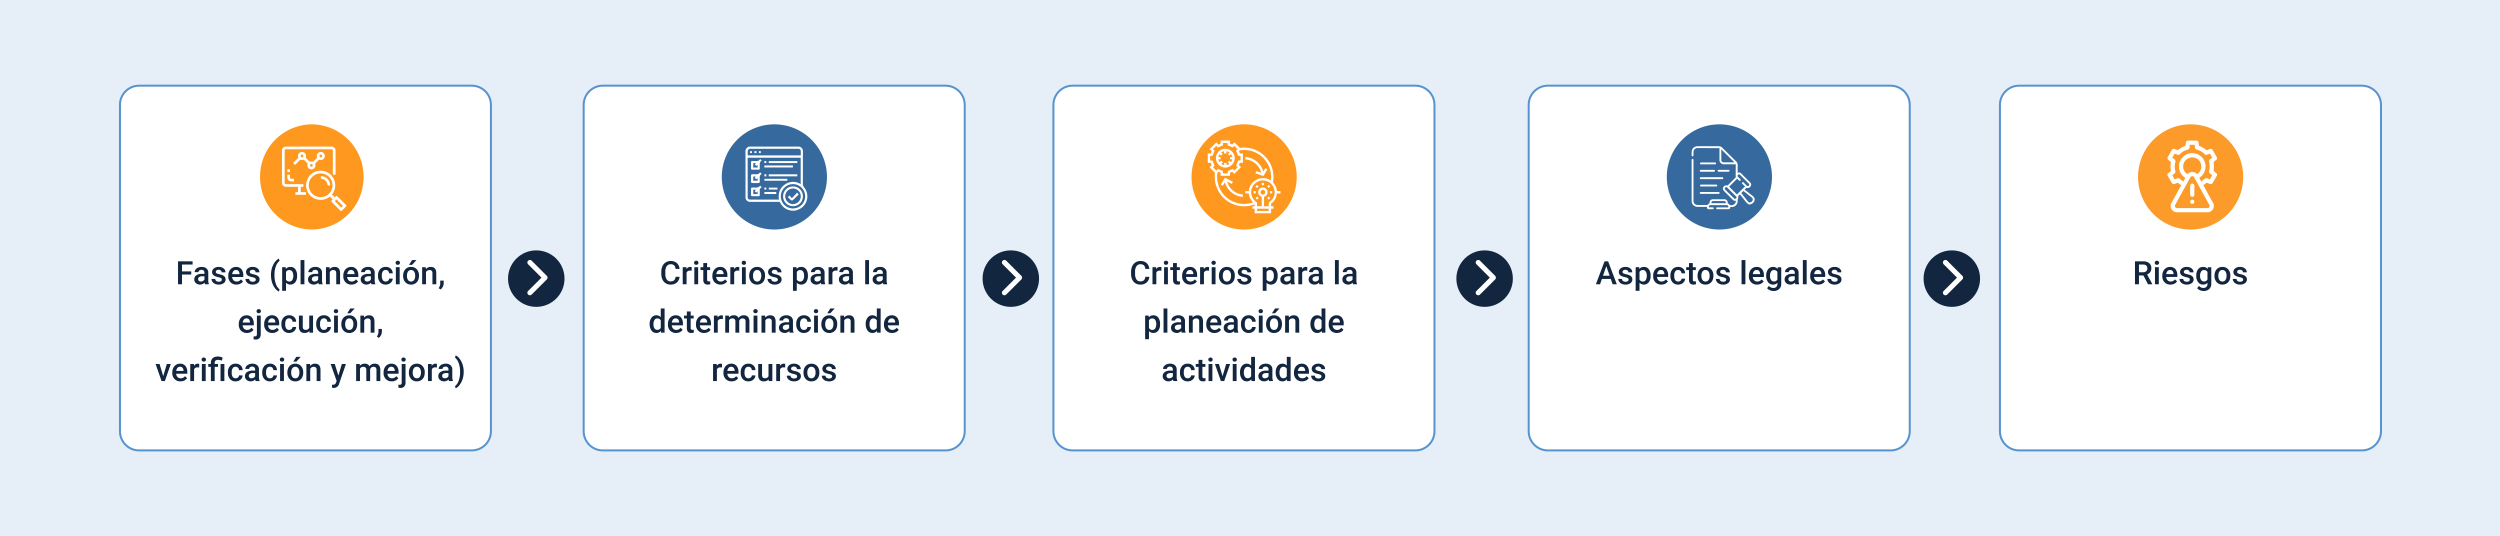 <svg xmlns="http://www.w3.org/2000/svg" width="1240" height="266" viewBox="0 0 1240 266">
  <g id="Grupo_1098942" data-name="Grupo 1098942" transform="translate(-180 -721)">
    <path id="Trazado_838843" data-name="Trazado 838843" d="M0,0H1240V266H0Z" transform="translate(180 721)" fill="#e6eff8"/>
    <g id="Trazado_838844" data-name="Trazado 838844" transform="translate(239 763)" fill="#fff">
      <path d="M 175 181.406 L 10 181.406 C 4.762 181.406 0.5 177.145 0.5 171.906 L 0.5 10 C 0.5 4.762 4.762 0.5 10 0.5 L 175 0.5 C 180.238 0.5 184.5 4.762 184.5 10 L 184.5 171.906 C 184.5 177.145 180.238 181.406 175 181.406 Z" stroke="none"/>
      <path d="M 10 1 C 5.037 1 1 5.037 1 10 L 1 171.906 C 1 176.869 5.037 180.906 10 180.906 L 175 180.906 C 179.963 180.906 184 176.869 184 171.906 L 184 10 C 184 5.037 179.963 1 175 1 L 10 1 M 10 0 L 175 0 C 180.523 0 185 4.477 185 10 L 185 171.906 C 185 177.429 180.523 181.906 175 181.906 L 10 181.906 C 4.477 181.906 0 177.429 0 171.906 L 0 10 C 0 4.477 4.477 0 10 0 Z" stroke="none" fill="#5793ce"/>
    </g>
    <g id="Trazado_838845" data-name="Trazado 838845" transform="translate(469 763)" fill="#fff">
      <path d="M 180 181.406 L 10 181.406 C 4.762 181.406 0.5 177.145 0.5 171.906 L 0.5 10 C 0.5 4.762 4.762 0.5 10 0.5 L 180 0.5 C 185.238 0.5 189.5 4.762 189.5 10 L 189.5 171.906 C 189.5 177.145 185.238 181.406 180 181.406 Z" stroke="none"/>
      <path d="M 10 1 C 5.037 1 1 5.037 1 10 L 1 171.906 C 1 176.869 5.037 180.906 10 180.906 L 180 180.906 C 184.963 180.906 189 176.869 189 171.906 L 189 10 C 189 5.037 184.963 1 180 1 L 10 1 M 10 0 L 180 0 C 185.523 0 190 4.477 190 10 L 190 171.906 C 190 177.429 185.523 181.906 180 181.906 L 10 181.906 C 4.477 181.906 0 177.429 0 171.906 L 0 10 C 0 4.477 4.477 0 10 0 Z" stroke="none" fill="#5793ce"/>
    </g>
    <g id="Trazado_838846" data-name="Trazado 838846" transform="translate(702 763)" fill="#fff">
      <path d="M 180 181.406 L 10 181.406 C 4.762 181.406 0.5 177.145 0.5 171.906 L 0.5 10 C 0.5 4.762 4.762 0.5 10 0.5 L 180 0.5 C 185.238 0.5 189.5 4.762 189.5 10 L 189.5 171.906 C 189.5 177.145 185.238 181.406 180 181.406 Z" stroke="none"/>
      <path d="M 10 1 C 5.037 1 1 5.037 1 10 L 1 171.906 C 1 176.869 5.037 180.906 10 180.906 L 180 180.906 C 184.963 180.906 189 176.869 189 171.906 L 189 10 C 189 5.037 184.963 1 180 1 L 10 1 M 10 0 L 180 0 C 185.523 0 190 4.477 190 10 L 190 171.906 C 190 177.429 185.523 181.906 180 181.906 L 10 181.906 C 4.477 181.906 0 177.429 0 171.906 L 0 10 C 0 4.477 4.477 0 10 0 Z" stroke="none" fill="#5793ce"/>
    </g>
    <g id="Trazado_838847" data-name="Trazado 838847" transform="translate(1171.469 763)" fill="#fff">
      <path d="M 180 181.406 L 10 181.406 C 4.762 181.406 0.5 177.145 0.5 171.906 L 0.5 10 C 0.5 4.762 4.762 0.5 10 0.5 L 180 0.5 C 185.238 0.5 189.5 4.762 189.5 10 L 189.5 171.906 C 189.5 177.145 185.238 181.406 180 181.406 Z" stroke="none"/>
      <path d="M 10 1 C 5.037 1 1 5.037 1 10 L 1 171.906 C 1 176.869 5.037 180.906 10 180.906 L 180 180.906 C 184.963 180.906 189 176.869 189 171.906 L 189 10 C 189 5.037 184.963 1 180 1 L 10 1 M 10 0 L 180 0 C 185.523 0 190 4.477 190 10 L 190 171.906 C 190 177.429 185.523 181.906 180 181.906 L 10 181.906 C 4.477 181.906 0 177.429 0 171.906 L 0 10 C 0 4.477 4.477 0 10 0 Z" stroke="none" fill="#5793ce"/>
    </g>
    <g id="Trazado_838848" data-name="Trazado 838848" transform="translate(937.734 763)" fill="#fff">
      <path d="M 180 181.406 L 10 181.406 C 4.762 181.406 0.5 177.145 0.5 171.906 L 0.5 10 C 0.5 4.762 4.762 0.5 10 0.5 L 180 0.5 C 185.238 0.5 189.5 4.762 189.5 10 L 189.5 171.906 C 189.5 177.145 185.238 181.406 180 181.406 Z" stroke="none"/>
      <path d="M 10 1 C 5.037 1 1 5.037 1 10 L 1 171.906 C 1 176.869 5.037 180.906 10 180.906 L 180 180.906 C 184.963 180.906 189 176.869 189 171.906 L 189 10 C 189 5.037 184.963 1 180 1 L 10 1 M 10 0 L 180 0 C 185.523 0 190 4.477 190 10 L 190 171.906 C 190 177.429 185.523 181.906 180 181.906 L 10 181.906 C 4.477 181.906 0 177.429 0 171.906 L 0 10 C 0 4.477 4.477 0 10 0 Z" stroke="none" fill="#5793ce"/>
    </g>
    <path id="Trazado_838849" data-name="Trazado 838849" d="M19.852,10.18H15.273V15H13.3V3.625h7.227V5.219h-5.25V8.6h4.578ZM26.688,15a2.93,2.93,0,0,1-.219-.789,3.193,3.193,0,0,1-4.3.219,2.325,2.325,0,0,1-.8-1.8,2.4,2.4,0,0,1,1-2.074,4.865,4.865,0,0,1,2.871-.723h1.164V9.281a1.481,1.481,0,0,0-.367-1.051,1.456,1.456,0,0,0-1.117-.395,1.672,1.672,0,0,0-1.062.324,1,1,0,0,0-.414.824h-1.9a2.107,2.107,0,0,1,.461-1.3,3.071,3.071,0,0,1,1.254-.949,4.4,4.4,0,0,1,1.77-.344,3.547,3.547,0,0,1,2.367.746,2.661,2.661,0,0,1,.906,2.1v3.813a4.321,4.321,0,0,0,.32,1.82V15ZM24.6,13.633a2.159,2.159,0,0,0,1.059-.273,1.827,1.827,0,0,0,.746-.734V11.031H25.383A2.8,2.8,0,0,0,23.8,11.4a1.189,1.189,0,0,0-.531,1.039,1.109,1.109,0,0,0,.363.871A1.407,1.407,0,0,0,24.6,13.633Zm10.43-.93a.861.861,0,0,0-.418-.773,4.445,4.445,0,0,0-1.387-.469,7.129,7.129,0,0,1-1.617-.516,2.158,2.158,0,0,1-1.422-1.992,2.25,2.25,0,0,1,.922-1.828,3.644,3.644,0,0,1,2.344-.734,3.792,3.792,0,0,1,2.449.75,2.38,2.38,0,0,1,.934,1.945h-1.9a1.17,1.17,0,0,0-.406-.91,1.557,1.557,0,0,0-1.078-.363,1.682,1.682,0,0,0-1.02.289.911.911,0,0,0-.395.773.769.769,0,0,0,.367.68,5.049,5.049,0,0,0,1.484.488,7.027,7.027,0,0,1,1.754.586,2.484,2.484,0,0,1,.945.816A2.082,2.082,0,0,1,36.9,12.6a2.2,2.2,0,0,1-.945,1.848,4.031,4.031,0,0,1-2.477.707,4.371,4.371,0,0,1-1.852-.375,3.047,3.047,0,0,1-1.266-1.031,2.441,2.441,0,0,1-.453-1.414H31.75a1.338,1.338,0,0,0,.508,1.035,1.973,1.973,0,0,0,1.242.363,1.92,1.92,0,0,0,1.141-.285A.883.883,0,0,0,35.031,12.7Zm7.242,2.453a3.928,3.928,0,0,1-2.926-1.137,4.124,4.124,0,0,1-1.121-3.027v-.234A5.072,5.072,0,0,1,38.715,8.5a3.716,3.716,0,0,1,1.371-1.551,3.625,3.625,0,0,1,1.969-.555,3.318,3.318,0,0,1,2.668,1.1,4.658,4.658,0,0,1,.941,3.117v.766H40.141a2.539,2.539,0,0,0,.7,1.656,2.1,2.1,0,0,0,1.543.609,2.571,2.571,0,0,0,2.125-1.055l1.023.977a3.418,3.418,0,0,1-1.355,1.176A4.244,4.244,0,0,1,42.273,15.156Zm-.227-7.242a1.6,1.6,0,0,0-1.262.547,2.835,2.835,0,0,0-.613,1.523h3.617V9.844A2.307,2.307,0,0,0,43.281,8.4,1.586,1.586,0,0,0,42.047,7.914ZM51.875,12.7a.861.861,0,0,0-.418-.773,4.445,4.445,0,0,0-1.387-.469,7.129,7.129,0,0,1-1.617-.516,2.158,2.158,0,0,1-1.422-1.992,2.25,2.25,0,0,1,.922-1.828A3.644,3.644,0,0,1,50.3,6.391a3.792,3.792,0,0,1,2.449.75,2.38,2.38,0,0,1,.934,1.945h-1.9a1.17,1.17,0,0,0-.406-.91A1.557,1.557,0,0,0,50.3,7.813a1.682,1.682,0,0,0-1.02.289.911.911,0,0,0-.395.773.769.769,0,0,0,.367.68,5.049,5.049,0,0,0,1.484.488,7.027,7.027,0,0,1,1.754.586,2.484,2.484,0,0,1,.945.816,2.082,2.082,0,0,1,.309,1.156,2.2,2.2,0,0,1-.945,1.848,4.031,4.031,0,0,1-2.477.707,4.371,4.371,0,0,1-1.852-.375A3.047,3.047,0,0,1,47.2,13.75a2.441,2.441,0,0,1-.453-1.414h1.844a1.338,1.338,0,0,0,.508,1.035,1.973,1.973,0,0,0,1.242.363,1.92,1.92,0,0,0,1.141-.285A.883.883,0,0,0,51.875,12.7Zm7.531-2.328a11.9,11.9,0,0,1,.484-3.426,9.4,9.4,0,0,1,1.422-2.9A5.646,5.646,0,0,1,63.3,2.258l.375,1.109a5.8,5.8,0,0,0-1.785,2.551,11.424,11.424,0,0,0-.746,3.926l-.008.672a12.42,12.42,0,0,0,.668,4.223,6.224,6.224,0,0,0,1.871,2.824L63.3,18.617a5.655,5.655,0,0,1-1.988-1.8,9.4,9.4,0,0,1-1.422-2.9A12.374,12.374,0,0,1,59.406,10.375Zm12.953.484a5.033,5.033,0,0,1-.891,3.129,3.094,3.094,0,0,1-4.617.254V18.25h-1.9V6.547H66.7l.078.859a2.788,2.788,0,0,1,2.273-1.016A2.881,2.881,0,0,1,71.48,7.543a5.167,5.167,0,0,1,.879,3.2ZM70.469,10.7a3.526,3.526,0,0,0-.5-2.008,1.638,1.638,0,0,0-1.441-.742,1.747,1.747,0,0,0-1.672.961v3.75a1.763,1.763,0,0,0,1.688.984,1.636,1.636,0,0,0,1.418-.73A3.881,3.881,0,0,0,70.469,10.7ZM75.984,15h-1.9V3h1.9ZM83.1,15a2.93,2.93,0,0,1-.219-.789,3.193,3.193,0,0,1-4.3.219,2.325,2.325,0,0,1-.8-1.8,2.4,2.4,0,0,1,1-2.074,4.865,4.865,0,0,1,2.871-.723H82.82V9.281a1.481,1.481,0,0,0-.367-1.051,1.456,1.456,0,0,0-1.117-.395,1.672,1.672,0,0,0-1.062.324,1,1,0,0,0-.414.824h-1.9a2.107,2.107,0,0,1,.461-1.3,3.071,3.071,0,0,1,1.254-.949,4.4,4.4,0,0,1,1.77-.344,3.547,3.547,0,0,1,2.367.746,2.661,2.661,0,0,1,.906,2.1v3.813a4.321,4.321,0,0,0,.32,1.82V15Zm-2.086-1.367a2.159,2.159,0,0,0,1.059-.273,1.827,1.827,0,0,0,.746-.734V11.031H81.8a2.8,2.8,0,0,0-1.586.367,1.189,1.189,0,0,0-.531,1.039,1.109,1.109,0,0,0,.363.871A1.407,1.407,0,0,0,81.016,13.633Zm7.453-7.086.055.977a3.039,3.039,0,0,1,2.461-1.133q2.641,0,2.688,3.023V15h-1.9V9.523a1.741,1.741,0,0,0-.348-1.191,1.462,1.462,0,0,0-1.137-.387,1.829,1.829,0,0,0-1.711,1.039V15h-1.9V6.547Zm10.859,8.609A3.928,3.928,0,0,1,96.4,14.02a4.124,4.124,0,0,1-1.121-3.027v-.234A5.072,5.072,0,0,1,95.77,8.5a3.716,3.716,0,0,1,1.371-1.551,3.625,3.625,0,0,1,1.969-.555,3.318,3.318,0,0,1,2.668,1.1,4.658,4.658,0,0,1,.941,3.117v.766H97.2a2.539,2.539,0,0,0,.7,1.656,2.1,2.1,0,0,0,1.543.609,2.571,2.571,0,0,0,2.125-1.055l1.023.977a3.418,3.418,0,0,1-1.355,1.176A4.244,4.244,0,0,1,99.328,15.156ZM99.1,7.914a1.6,1.6,0,0,0-1.262.547,2.835,2.835,0,0,0-.613,1.523h3.617V9.844a2.307,2.307,0,0,0-.508-1.441A1.586,1.586,0,0,0,99.1,7.914ZM109.242,15a2.93,2.93,0,0,1-.219-.789,3.193,3.193,0,0,1-4.3.219,2.325,2.325,0,0,1-.8-1.8,2.4,2.4,0,0,1,1-2.074,4.865,4.865,0,0,1,2.871-.723h1.164V9.281a1.481,1.481,0,0,0-.367-1.051,1.456,1.456,0,0,0-1.117-.395,1.672,1.672,0,0,0-1.062.324,1,1,0,0,0-.414.824h-1.9a2.107,2.107,0,0,1,.461-1.3,3.071,3.071,0,0,1,1.254-.949,4.4,4.4,0,0,1,1.77-.344,3.547,3.547,0,0,1,2.367.746,2.661,2.661,0,0,1,.906,2.1v3.813a4.321,4.321,0,0,0,.32,1.82V15Zm-2.086-1.367a2.159,2.159,0,0,0,1.059-.273,1.827,1.827,0,0,0,.746-.734V11.031h-1.023a2.8,2.8,0,0,0-1.586.367,1.189,1.189,0,0,0-.531,1.039,1.109,1.109,0,0,0,.363.871A1.407,1.407,0,0,0,107.156,13.633Zm9.164.008a1.716,1.716,0,0,0,1.18-.414A1.415,1.415,0,0,0,118,12.2h1.789a2.789,2.789,0,0,1-.492,1.473,3.228,3.228,0,0,1-1.25,1.082,3.725,3.725,0,0,1-1.7.4,3.6,3.6,0,0,1-2.812-1.148,4.555,4.555,0,0,1-1.039-3.172v-.2a4.479,4.479,0,0,1,1.031-3.09,3.571,3.571,0,0,1,2.813-1.16,3.473,3.473,0,0,1,2.457.879,3.148,3.148,0,0,1,1,2.309H118a1.738,1.738,0,0,0-.5-1.2,1.6,1.6,0,0,0-1.184-.469,1.671,1.671,0,0,0-1.422.668,3.408,3.408,0,0,0-.508,2.027v.3a3.465,3.465,0,0,0,.5,2.051A1.669,1.669,0,0,0,116.32,13.641ZM123.242,15h-1.9V6.547h1.9ZM121.227,4.352a1.008,1.008,0,0,1,.277-.727,1.048,1.048,0,0,1,.793-.289,1.061,1.061,0,0,1,.8.289,1,1,0,0,1,.281.727.977.977,0,0,1-.281.715,1.069,1.069,0,0,1-.8.285,1.056,1.056,0,0,1-.793-.285A.984.984,0,0,1,121.227,4.352Zm3.727,6.344a4.984,4.984,0,0,1,.492-2.238,3.6,3.6,0,0,1,1.383-1.531,3.9,3.9,0,0,1,2.047-.535,3.692,3.692,0,0,1,2.777,1.1,4.333,4.333,0,0,1,1.152,2.922l.008.445a5.029,5.029,0,0,1-.48,2.234,3.551,3.551,0,0,1-1.375,1.523,3.925,3.925,0,0,1-2.066.539,3.667,3.667,0,0,1-2.863-1.191,4.563,4.563,0,0,1-1.074-3.176Zm1.9.164a3.406,3.406,0,0,0,.539,2.043,1.752,1.752,0,0,0,1.5.738,1.733,1.733,0,0,0,1.5-.75,3.762,3.762,0,0,0,.535-2.2,3.362,3.362,0,0,0-.551-2.031,1.856,1.856,0,0,0-2.973-.012A3.691,3.691,0,0,0,126.852,10.859ZM129.4,3h2.164L129.4,5.367l-1.523,0Zm6.781,3.547.055.977A3.039,3.039,0,0,1,138.7,6.391q2.641,0,2.688,3.023V15h-1.9V9.523a1.741,1.741,0,0,0-.348-1.191A1.462,1.462,0,0,0,138,7.945a1.829,1.829,0,0,0-1.711,1.039V15h-1.9V6.547Zm7.406,11.016-1.023-.609a5.521,5.521,0,0,0,.621-1.238,3.7,3.7,0,0,0,.176-1.074V13.164h1.711l-.008,1.367a3.81,3.81,0,0,1-.418,1.66A4.124,4.124,0,0,1,143.586,17.563ZM47.48,39.156a3.928,3.928,0,0,1-2.926-1.137,4.124,4.124,0,0,1-1.121-3.027v-.234a5.072,5.072,0,0,1,.488-2.262,3.716,3.716,0,0,1,1.371-1.551,3.625,3.625,0,0,1,1.969-.555,3.318,3.318,0,0,1,2.668,1.1,4.658,4.658,0,0,1,.941,3.117v.766H45.348a2.539,2.539,0,0,0,.7,1.656,2.1,2.1,0,0,0,1.543.609,2.571,2.571,0,0,0,2.125-1.055l1.023.977a3.418,3.418,0,0,1-1.355,1.176A4.244,4.244,0,0,1,47.48,39.156Zm-.227-7.242a1.6,1.6,0,0,0-1.262.547,2.835,2.835,0,0,0-.613,1.523H49v-.141a2.307,2.307,0,0,0-.508-1.441A1.586,1.586,0,0,0,47.254,31.914Zm7.07-1.367v9.2a2.781,2.781,0,0,1-.645,1.98,2.47,2.47,0,0,1-1.887.684,3.794,3.794,0,0,1-1.008-.133v-1.5a2.925,2.925,0,0,0,.672.07q.945,0,.969-1.031V30.547Zm-2.062-2.2a1.008,1.008,0,0,1,.277-.727,1.048,1.048,0,0,1,.793-.289,1.061,1.061,0,0,1,.8.289,1,1,0,0,1,.281.727.977.977,0,0,1-.281.715,1.069,1.069,0,0,1-.8.285,1.056,1.056,0,0,1-.793-.285A.984.984,0,0,1,52.262,28.352Zm7.813,10.8a3.928,3.928,0,0,1-2.926-1.137,4.124,4.124,0,0,1-1.121-3.027v-.234a5.072,5.072,0,0,1,.488-2.262,3.716,3.716,0,0,1,1.371-1.551,3.625,3.625,0,0,1,1.969-.555,3.318,3.318,0,0,1,2.668,1.1,4.658,4.658,0,0,1,.941,3.117v.766H57.941a2.539,2.539,0,0,0,.7,1.656,2.1,2.1,0,0,0,1.543.609,2.571,2.571,0,0,0,2.125-1.055l1.023.977a3.418,3.418,0,0,1-1.355,1.176A4.244,4.244,0,0,1,60.074,39.156Zm-.227-7.242a1.6,1.6,0,0,0-1.262.547,2.835,2.835,0,0,0-.613,1.523H61.59v-.141a2.307,2.307,0,0,0-.508-1.441A1.586,1.586,0,0,0,59.848,31.914Zm8.563,5.727a1.716,1.716,0,0,0,1.18-.414,1.415,1.415,0,0,0,.5-1.023h1.789a2.789,2.789,0,0,1-.492,1.473,3.228,3.228,0,0,1-1.25,1.082,3.725,3.725,0,0,1-1.7.4,3.6,3.6,0,0,1-2.812-1.148,4.555,4.555,0,0,1-1.039-3.172v-.2a4.479,4.479,0,0,1,1.031-3.09,3.571,3.571,0,0,1,2.813-1.16,3.473,3.473,0,0,1,2.457.879,3.148,3.148,0,0,1,1,2.309H70.09a1.738,1.738,0,0,0-.5-1.2,1.6,1.6,0,0,0-1.184-.469,1.671,1.671,0,0,0-1.422.668,3.408,3.408,0,0,0-.508,2.027v.3a3.465,3.465,0,0,0,.5,2.051A1.669,1.669,0,0,0,68.41,37.641Zm10.023.531a2.944,2.944,0,0,1-2.375.984,2.624,2.624,0,0,1-2.082-.8,3.423,3.423,0,0,1-.707-2.328V30.547h1.9V36q0,1.609,1.336,1.609a1.876,1.876,0,0,0,1.867-.992v-6.07h1.9V39H78.48Zm7.242-.531a1.716,1.716,0,0,0,1.18-.414,1.415,1.415,0,0,0,.5-1.023h1.789a2.789,2.789,0,0,1-.492,1.473,3.228,3.228,0,0,1-1.25,1.082,3.725,3.725,0,0,1-1.7.4,3.6,3.6,0,0,1-2.812-1.148,4.555,4.555,0,0,1-1.039-3.172v-.2a4.479,4.479,0,0,1,1.031-3.09,3.571,3.571,0,0,1,2.813-1.16,3.473,3.473,0,0,1,2.457.879,3.148,3.148,0,0,1,1,2.309H87.355a1.738,1.738,0,0,0-.5-1.2,1.6,1.6,0,0,0-1.184-.469,1.671,1.671,0,0,0-1.422.668,3.408,3.408,0,0,0-.508,2.027v.3a3.465,3.465,0,0,0,.5,2.051A1.669,1.669,0,0,0,85.676,37.641ZM92.6,39H90.7V30.547h1.9ZM90.582,28.352a1.008,1.008,0,0,1,.277-.727,1.048,1.048,0,0,1,.793-.289,1.061,1.061,0,0,1,.8.289,1,1,0,0,1,.281.727.977.977,0,0,1-.281.715,1.069,1.069,0,0,1-.8.285,1.056,1.056,0,0,1-.793-.285A.984.984,0,0,1,90.582,28.352ZM94.309,34.7a4.984,4.984,0,0,1,.492-2.238,3.6,3.6,0,0,1,1.383-1.531,3.9,3.9,0,0,1,2.047-.535,3.692,3.692,0,0,1,2.777,1.1,4.333,4.333,0,0,1,1.152,2.922l.008.445a5.029,5.029,0,0,1-.48,2.234,3.551,3.551,0,0,1-1.375,1.523,3.925,3.925,0,0,1-2.066.539,3.667,3.667,0,0,1-2.863-1.191,4.563,4.563,0,0,1-1.074-3.176Zm1.9.164a3.406,3.406,0,0,0,.539,2.043,1.752,1.752,0,0,0,1.5.738,1.733,1.733,0,0,0,1.5-.75,3.762,3.762,0,0,0,.535-2.2,3.362,3.362,0,0,0-.551-2.031,1.856,1.856,0,0,0-2.973-.012A3.691,3.691,0,0,0,96.207,34.859ZM98.754,27h2.164l-2.164,2.367-1.523,0Zm6.781,3.547.055.977a3.039,3.039,0,0,1,2.461-1.133q2.641,0,2.688,3.023V39h-1.9V33.523a1.741,1.741,0,0,0-.348-1.191,1.462,1.462,0,0,0-1.137-.387,1.829,1.829,0,0,0-1.711,1.039V39h-1.9V30.547Zm7.406,11.016-1.023-.609a5.52,5.52,0,0,0,.621-1.238,3.7,3.7,0,0,0,.176-1.074V37.164h1.711l-.008,1.367a3.81,3.81,0,0,1-.418,1.66A4.124,4.124,0,0,1,112.941,41.563ZM5.957,60.594l1.789-6.047H9.707L6.777,63H5.129L2.176,54.547H4.145Zm8.555,2.563a3.928,3.928,0,0,1-2.926-1.137,4.124,4.124,0,0,1-1.121-3.027v-.234a5.072,5.072,0,0,1,.488-2.262,3.716,3.716,0,0,1,1.371-1.551,3.625,3.625,0,0,1,1.969-.555,3.318,3.318,0,0,1,2.668,1.1,4.658,4.658,0,0,1,.941,3.117v.766H12.379a2.539,2.539,0,0,0,.7,1.656,2.1,2.1,0,0,0,1.543.609,2.571,2.571,0,0,0,2.125-1.055l1.023.977a3.418,3.418,0,0,1-1.355,1.176A4.244,4.244,0,0,1,14.512,63.156Zm-.227-7.242a1.6,1.6,0,0,0-1.262.547,2.835,2.835,0,0,0-.613,1.523h3.617v-.141A2.307,2.307,0,0,0,15.52,56.4,1.586,1.586,0,0,0,14.285,55.914Zm9.516.367a4.7,4.7,0,0,0-.773-.062,1.741,1.741,0,0,0-1.758,1V63h-1.9V54.547h1.813l.047.945a2.139,2.139,0,0,1,1.906-1.1,1.777,1.777,0,0,1,.672.109ZM27.02,63h-1.9V54.547h1.9ZM25,52.352a1.008,1.008,0,0,1,.277-.727,1.048,1.048,0,0,1,.793-.289,1.061,1.061,0,0,1,.8.289,1,1,0,0,1,.281.727.977.977,0,0,1-.281.715,1.069,1.069,0,0,1-.8.285,1.056,1.056,0,0,1-.793-.285A.984.984,0,0,1,25,52.352ZM29.59,63V55.953H28.3V54.547H29.59v-.578a3.382,3.382,0,0,1,.422-1.7,2.624,2.624,0,0,1,1.172-1.07A4.218,4.218,0,0,1,33,50.836a5.306,5.306,0,0,1,1.2.133q.574.133,1.191.336l-.289,1.57a6.043,6.043,0,0,0-1.969-.375,1.759,1.759,0,0,0-1.258.379,1.516,1.516,0,0,0-.391,1.137v.531h1.664v1.406H31.488V63Zm6.7,0h-1.9V54.547h1.9Zm5.578-1.359a1.716,1.716,0,0,0,1.18-.414,1.415,1.415,0,0,0,.5-1.023H45.34a2.789,2.789,0,0,1-.492,1.473,3.228,3.228,0,0,1-1.25,1.082,3.725,3.725,0,0,1-1.7.4,3.6,3.6,0,0,1-2.812-1.148,4.555,4.555,0,0,1-1.039-3.172v-.2a4.479,4.479,0,0,1,1.031-3.09,3.571,3.571,0,0,1,2.813-1.16,3.473,3.473,0,0,1,2.457.879,3.148,3.148,0,0,1,1,2.309H43.551a1.738,1.738,0,0,0-.5-1.2,1.6,1.6,0,0,0-1.184-.469,1.671,1.671,0,0,0-1.422.668,3.408,3.408,0,0,0-.508,2.027v.3a3.465,3.465,0,0,0,.5,2.051A1.669,1.669,0,0,0,41.871,61.641ZM51.824,63a2.93,2.93,0,0,1-.219-.789,3.193,3.193,0,0,1-4.3.219,2.325,2.325,0,0,1-.8-1.8,2.4,2.4,0,0,1,1-2.074,4.865,4.865,0,0,1,2.871-.723h1.164v-.555a1.481,1.481,0,0,0-.367-1.051,1.456,1.456,0,0,0-1.117-.395A1.672,1.672,0,0,0,49,56.16a1,1,0,0,0-.414.824h-1.9a2.107,2.107,0,0,1,.461-1.3,3.071,3.071,0,0,1,1.254-.949,4.4,4.4,0,0,1,1.77-.344,3.547,3.547,0,0,1,2.367.746,2.661,2.661,0,0,1,.906,2.1v3.813a4.321,4.321,0,0,0,.32,1.82V63Zm-2.086-1.367a2.159,2.159,0,0,0,1.059-.273,1.827,1.827,0,0,0,.746-.734V59.031H50.52a2.8,2.8,0,0,0-1.586.367,1.189,1.189,0,0,0-.531,1.039,1.109,1.109,0,0,0,.363.871A1.407,1.407,0,0,0,49.738,61.633Zm9.164.008a1.716,1.716,0,0,0,1.18-.414,1.415,1.415,0,0,0,.5-1.023h1.789a2.789,2.789,0,0,1-.492,1.473,3.228,3.228,0,0,1-1.25,1.082,3.725,3.725,0,0,1-1.7.4,3.6,3.6,0,0,1-2.812-1.148,4.555,4.555,0,0,1-1.039-3.172v-.2a4.479,4.479,0,0,1,1.031-3.09,3.571,3.571,0,0,1,2.813-1.16,3.473,3.473,0,0,1,2.457.879,3.148,3.148,0,0,1,1,2.309H60.582a1.738,1.738,0,0,0-.5-1.2,1.6,1.6,0,0,0-1.184-.469,1.671,1.671,0,0,0-1.422.668,3.408,3.408,0,0,0-.508,2.027v.3a3.465,3.465,0,0,0,.5,2.051A1.669,1.669,0,0,0,58.9,61.641ZM65.824,63h-1.9V54.547h1.9ZM63.809,52.352a1.008,1.008,0,0,1,.277-.727,1.048,1.048,0,0,1,.793-.289,1.061,1.061,0,0,1,.8.289,1,1,0,0,1,.281.727.977.977,0,0,1-.281.715,1.069,1.069,0,0,1-.8.285,1.056,1.056,0,0,1-.793-.285A.984.984,0,0,1,63.809,52.352ZM67.535,58.7a4.984,4.984,0,0,1,.492-2.238,3.6,3.6,0,0,1,1.383-1.531,3.9,3.9,0,0,1,2.047-.535,3.692,3.692,0,0,1,2.777,1.1,4.333,4.333,0,0,1,1.152,2.922l.008.445a5.029,5.029,0,0,1-.48,2.234,3.551,3.551,0,0,1-1.375,1.523,3.925,3.925,0,0,1-2.066.539,3.667,3.667,0,0,1-2.863-1.191,4.563,4.563,0,0,1-1.074-3.176Zm1.9.164a3.406,3.406,0,0,0,.539,2.043,1.752,1.752,0,0,0,1.5.738,1.733,1.733,0,0,0,1.5-.75,3.762,3.762,0,0,0,.535-2.2,3.362,3.362,0,0,0-.551-2.031,1.856,1.856,0,0,0-2.973-.012A3.691,3.691,0,0,0,69.434,58.859ZM71.98,51h2.164L71.98,53.367l-1.523,0Zm6.781,3.547.055.977a3.039,3.039,0,0,1,2.461-1.133q2.641,0,2.688,3.023V63h-1.9V57.523a1.741,1.741,0,0,0-.348-1.191,1.462,1.462,0,0,0-1.137-.387,1.829,1.829,0,0,0-1.711,1.039V63h-1.9V54.547ZM92.84,60.281l1.719-5.734h2.023l-3.359,9.734A2.73,2.73,0,0,1,90.6,66.414a3.384,3.384,0,0,1-.914-.141V64.8l.359.023a1.848,1.848,0,0,0,1.082-.262,1.734,1.734,0,0,0,.574-.878l.273-.726L89,54.547h2.047Zm10.6-5.734.055.883a3.042,3.042,0,0,1,2.438-1.039,2.337,2.337,0,0,1,2.32,1.3,3,3,0,0,1,2.594-1.3,2.636,2.636,0,0,1,2.082.773,3.405,3.405,0,0,1,.7,2.281V63h-1.9V57.5a1.681,1.681,0,0,0-.352-1.18,1.539,1.539,0,0,0-1.164-.375,1.581,1.581,0,0,0-1.059.348,1.833,1.833,0,0,0-.574.91l.008,5.8h-1.9V57.438a1.354,1.354,0,0,0-1.523-1.492,1.671,1.671,0,0,0-1.617.93V63h-1.9V54.547ZM119.3,63.156a3.928,3.928,0,0,1-2.926-1.137,4.124,4.124,0,0,1-1.121-3.027v-.234a5.072,5.072,0,0,1,.488-2.262,3.716,3.716,0,0,1,1.371-1.551,3.625,3.625,0,0,1,1.969-.555,3.318,3.318,0,0,1,2.668,1.1,4.658,4.658,0,0,1,.941,3.117v.766h-5.523a2.539,2.539,0,0,0,.7,1.656,2.1,2.1,0,0,0,1.543.609,2.571,2.571,0,0,0,2.125-1.055l1.023.977a3.418,3.418,0,0,1-1.355,1.176A4.244,4.244,0,0,1,119.3,63.156Zm-.227-7.242a1.6,1.6,0,0,0-1.262.547,2.835,2.835,0,0,0-.613,1.523h3.617v-.141a2.307,2.307,0,0,0-.508-1.441A1.586,1.586,0,0,0,119.074,55.914Zm7.07-1.367v9.2a2.781,2.781,0,0,1-.645,1.98,2.47,2.47,0,0,1-1.887.684,3.794,3.794,0,0,1-1.008-.133v-1.5a2.925,2.925,0,0,0,.672.07q.945,0,.969-1.031V54.547Zm-2.062-2.2a1.008,1.008,0,0,1,.277-.727,1.048,1.048,0,0,1,.793-.289,1.061,1.061,0,0,1,.8.289,1,1,0,0,1,.281.727.977.977,0,0,1-.281.715,1.069,1.069,0,0,1-.8.285,1.056,1.056,0,0,1-.793-.285A.984.984,0,0,1,124.082,52.352Zm3.734,6.344a4.984,4.984,0,0,1,.492-2.238,3.6,3.6,0,0,1,1.383-1.531,3.9,3.9,0,0,1,2.047-.535,3.692,3.692,0,0,1,2.777,1.1,4.333,4.333,0,0,1,1.152,2.922l.008.445a5.029,5.029,0,0,1-.48,2.234,3.551,3.551,0,0,1-1.375,1.523,3.925,3.925,0,0,1-2.066.539,3.667,3.667,0,0,1-2.863-1.191,4.563,4.563,0,0,1-1.074-3.176Zm1.9.164a3.406,3.406,0,0,0,.539,2.043,1.752,1.752,0,0,0,1.5.738,1.733,1.733,0,0,0,1.5-.75,3.762,3.762,0,0,0,.535-2.2,3.362,3.362,0,0,0-.551-2.031,1.856,1.856,0,0,0-2.973-.012A3.691,3.691,0,0,0,129.715,58.859Zm11.992-2.578a4.7,4.7,0,0,0-.773-.062,1.741,1.741,0,0,0-1.758,1V63h-1.9V54.547h1.813l.047.945a2.139,2.139,0,0,1,1.906-1.1,1.777,1.777,0,0,1,.672.109ZM147.723,63a2.93,2.93,0,0,1-.219-.789,3.193,3.193,0,0,1-4.3.219,2.325,2.325,0,0,1-.8-1.8,2.4,2.4,0,0,1,1-2.074,4.865,4.865,0,0,1,2.871-.723h1.164v-.555a1.481,1.481,0,0,0-.367-1.051,1.456,1.456,0,0,0-1.117-.395,1.672,1.672,0,0,0-1.062.324,1,1,0,0,0-.414.824h-1.9a2.107,2.107,0,0,1,.461-1.3,3.071,3.071,0,0,1,1.254-.949,4.4,4.4,0,0,1,1.77-.344,3.547,3.547,0,0,1,2.367.746,2.661,2.661,0,0,1,.906,2.1v3.813a4.321,4.321,0,0,0,.32,1.82V63Zm-2.086-1.367a2.159,2.159,0,0,0,1.059-.273,1.827,1.827,0,0,0,.746-.734V59.031h-1.023a2.8,2.8,0,0,0-1.586.367,1.189,1.189,0,0,0-.531,1.039,1.109,1.109,0,0,0,.363.871A1.407,1.407,0,0,0,145.637,61.633Zm9.352-3.133a11.755,11.755,0,0,1-.477,3.348,9.485,9.485,0,0,1-1.445,2.938,5.66,5.66,0,0,1-2.023,1.832l-.375-1.055a6,6,0,0,0,1.855-2.77,12.3,12.3,0,0,0,.684-4.254v-.18a12.484,12.484,0,0,0-.594-3.957,6.98,6.98,0,0,0-1.7-2.863l-.242-.219.375-1.062a5.6,5.6,0,0,1,1.938,1.719,9.326,9.326,0,0,1,1.438,2.762,11.5,11.5,0,0,1,.563,3.152Z" transform="translate(255 847)" fill="#12263f"/>
    <path id="Trazado_838850" data-name="Trazado 838850" d="M32.055,11.3a4.107,4.107,0,0,1-1.344,2.84,4.581,4.581,0,0,1-3.117,1.02,4.436,4.436,0,0,1-2.395-.645,4.231,4.231,0,0,1-1.6-1.832,6.611,6.611,0,0,1-.586-2.758V8.859a6.659,6.659,0,0,1,.57-2.836,4.3,4.3,0,0,1,1.637-1.891,4.566,4.566,0,0,1,2.465-.664,4.4,4.4,0,0,1,3.031,1.02,4.26,4.26,0,0,1,1.336,2.887H30.086a2.81,2.81,0,0,0-.715-1.77,2.363,2.363,0,0,0-1.684-.543A2.308,2.308,0,0,0,25.707,6,4.709,4.709,0,0,0,25,8.769V9.778a5,5,0,0,0,.66,2.815,2.191,2.191,0,0,0,1.934.97,2.555,2.555,0,0,0,1.75-.523,2.729,2.729,0,0,0,.742-1.742Zm6.008-3.016a4.7,4.7,0,0,0-.773-.062,1.741,1.741,0,0,0-1.758,1V15h-1.9V6.547h1.813l.047.945a2.139,2.139,0,0,1,1.906-1.1,1.777,1.777,0,0,1,.672.109ZM41.281,15h-1.9V6.547h1.9ZM39.266,4.352a1.008,1.008,0,0,1,.277-.727,1.048,1.048,0,0,1,.793-.289,1.061,1.061,0,0,1,.8.289,1,1,0,0,1,.281.727.977.977,0,0,1-.281.715,1.069,1.069,0,0,1-.8.285,1.056,1.056,0,0,1-.793-.285A.984.984,0,0,1,39.266,4.352Zm6.461.141V6.547h1.492V7.953H45.727v4.719a1.039,1.039,0,0,0,.191.7.888.888,0,0,0,.684.215,2.924,2.924,0,0,0,.664-.078v1.469a4.676,4.676,0,0,1-1.25.18q-2.187,0-2.187-2.414V7.953H42.438V6.547h1.391V4.492Zm6.664,10.664a3.928,3.928,0,0,1-2.926-1.137,4.124,4.124,0,0,1-1.121-3.027v-.234A5.072,5.072,0,0,1,48.832,8.5,3.716,3.716,0,0,1,50.2,6.945a3.625,3.625,0,0,1,1.969-.555,3.318,3.318,0,0,1,2.668,1.1,4.658,4.658,0,0,1,.941,3.117v.766H50.258a2.539,2.539,0,0,0,.7,1.656,2.1,2.1,0,0,0,1.543.609,2.571,2.571,0,0,0,2.125-1.055l1.023.977a3.418,3.418,0,0,1-1.355,1.176A4.244,4.244,0,0,1,52.391,15.156Zm-.227-7.242a1.6,1.6,0,0,0-1.262.547,2.835,2.835,0,0,0-.613,1.523h3.617V9.844A2.307,2.307,0,0,0,53.4,8.4,1.586,1.586,0,0,0,52.164,7.914Zm9.516.367a4.7,4.7,0,0,0-.773-.062,1.741,1.741,0,0,0-1.758,1V15h-1.9V6.547h1.813l.047.945a2.139,2.139,0,0,1,1.906-1.1,1.777,1.777,0,0,1,.672.109ZM64.9,15H63V6.547h1.9ZM62.883,4.352a1.008,1.008,0,0,1,.277-.727,1.048,1.048,0,0,1,.793-.289,1.061,1.061,0,0,1,.8.289,1,1,0,0,1,.281.727.977.977,0,0,1-.281.715,1.069,1.069,0,0,1-.8.285,1.056,1.056,0,0,1-.793-.285A.984.984,0,0,1,62.883,4.352ZM66.609,10.7A4.984,4.984,0,0,1,67.1,8.457a3.6,3.6,0,0,1,1.383-1.531,3.9,3.9,0,0,1,2.047-.535,3.692,3.692,0,0,1,2.777,1.1,4.333,4.333,0,0,1,1.152,2.922l.008.445a5.029,5.029,0,0,1-.48,2.234,3.551,3.551,0,0,1-1.375,1.523,3.925,3.925,0,0,1-2.066.539,3.667,3.667,0,0,1-2.863-1.191,4.563,4.563,0,0,1-1.074-3.176Zm1.9.164a3.406,3.406,0,0,0,.539,2.043,1.752,1.752,0,0,0,1.5.738,1.733,1.733,0,0,0,1.5-.75,3.762,3.762,0,0,0,.535-2.2,3.362,3.362,0,0,0-.551-2.031,1.856,1.856,0,0,0-2.973-.012A3.691,3.691,0,0,0,68.508,10.859Zm12.3,1.844a.861.861,0,0,0-.418-.773,4.445,4.445,0,0,0-1.387-.469,7.129,7.129,0,0,1-1.617-.516,2.158,2.158,0,0,1-1.422-1.992,2.25,2.25,0,0,1,.922-1.828,3.644,3.644,0,0,1,2.344-.734,3.792,3.792,0,0,1,2.449.75,2.38,2.38,0,0,1,.934,1.945h-1.9a1.17,1.17,0,0,0-.406-.91,1.557,1.557,0,0,0-1.078-.363,1.682,1.682,0,0,0-1.02.289.911.911,0,0,0-.395.773.769.769,0,0,0,.367.68,5.049,5.049,0,0,0,1.484.488,7.027,7.027,0,0,1,1.754.586,2.484,2.484,0,0,1,.945.816A2.082,2.082,0,0,1,82.68,12.6a2.2,2.2,0,0,1-.945,1.848,4.031,4.031,0,0,1-2.477.707,4.371,4.371,0,0,1-1.852-.375,3.047,3.047,0,0,1-1.266-1.031,2.441,2.441,0,0,1-.453-1.414h1.844a1.338,1.338,0,0,0,.508,1.035,1.973,1.973,0,0,0,1.242.363,1.92,1.92,0,0,0,1.141-.285A.883.883,0,0,0,80.813,12.7Zm14.906-1.844a5.033,5.033,0,0,1-.891,3.129,3.094,3.094,0,0,1-4.617.254V18.25h-1.9V6.547h1.75l.078.859a2.788,2.788,0,0,1,2.273-1.016A2.881,2.881,0,0,1,94.84,7.543a5.167,5.167,0,0,1,.879,3.2ZM93.828,10.7a3.526,3.526,0,0,0-.5-2.008,1.638,1.638,0,0,0-1.441-.742,1.747,1.747,0,0,0-1.672.961v3.75a1.763,1.763,0,0,0,1.688.984,1.636,1.636,0,0,0,1.418-.73A3.881,3.881,0,0,0,93.828,10.7Zm8.547,4.3a2.93,2.93,0,0,1-.219-.789,3.193,3.193,0,0,1-4.3.219,2.325,2.325,0,0,1-.8-1.8,2.4,2.4,0,0,1,1-2.074,4.865,4.865,0,0,1,2.871-.723h1.164V9.281a1.481,1.481,0,0,0-.367-1.051,1.456,1.456,0,0,0-1.117-.395,1.672,1.672,0,0,0-1.062.324,1,1,0,0,0-.414.824h-1.9a2.107,2.107,0,0,1,.461-1.3,3.071,3.071,0,0,1,1.254-.949,4.4,4.4,0,0,1,1.77-.344,3.547,3.547,0,0,1,2.367.746,2.661,2.661,0,0,1,.906,2.1v3.813a4.321,4.321,0,0,0,.32,1.82V15Zm-2.086-1.367a2.159,2.159,0,0,0,1.059-.273,1.827,1.827,0,0,0,.746-.734V11.031H101.07a2.8,2.8,0,0,0-1.586.367,1.189,1.189,0,0,0-.531,1.039,1.109,1.109,0,0,0,.363.871A1.407,1.407,0,0,0,100.289,13.633Zm10.117-5.352a4.7,4.7,0,0,0-.773-.062,1.741,1.741,0,0,0-1.758,1V15h-1.9V6.547h1.813l.047.945a2.139,2.139,0,0,1,1.906-1.1,1.777,1.777,0,0,1,.672.109ZM116.422,15a2.93,2.93,0,0,1-.219-.789,3.193,3.193,0,0,1-4.3.219,2.325,2.325,0,0,1-.8-1.8,2.4,2.4,0,0,1,1-2.074,4.865,4.865,0,0,1,2.871-.723h1.164V9.281a1.481,1.481,0,0,0-.367-1.051,1.456,1.456,0,0,0-1.117-.395,1.672,1.672,0,0,0-1.062.324,1,1,0,0,0-.414.824h-1.9a2.107,2.107,0,0,1,.461-1.3A3.071,3.071,0,0,1,113,6.734a4.4,4.4,0,0,1,1.77-.344,3.547,3.547,0,0,1,2.367.746,2.661,2.661,0,0,1,.906,2.1v3.813a4.321,4.321,0,0,0,.32,1.82V15Zm-2.086-1.367a2.159,2.159,0,0,0,1.059-.273,1.827,1.827,0,0,0,.746-.734V11.031h-1.023a2.8,2.8,0,0,0-1.586.367A1.189,1.189,0,0,0,113,12.438a1.109,1.109,0,0,0,.363.871A1.407,1.407,0,0,0,114.336,13.633ZM126.031,15h-1.9V3h1.9Zm7.117,0a2.93,2.93,0,0,1-.219-.789,3.193,3.193,0,0,1-4.3.219,2.325,2.325,0,0,1-.8-1.8,2.4,2.4,0,0,1,1-2.074,4.865,4.865,0,0,1,2.871-.723h1.164V9.281A1.481,1.481,0,0,0,132.5,8.23a1.456,1.456,0,0,0-1.117-.395,1.672,1.672,0,0,0-1.062.324,1,1,0,0,0-.414.824h-1.9a2.107,2.107,0,0,1,.461-1.3,3.071,3.071,0,0,1,1.254-.949,4.4,4.4,0,0,1,1.77-.344,3.547,3.547,0,0,1,2.367.746,2.661,2.661,0,0,1,.906,2.1v3.813a4.321,4.321,0,0,0,.32,1.82V15Zm-2.086-1.367a2.16,2.16,0,0,0,1.059-.273,1.827,1.827,0,0,0,.746-.734V11.031h-1.023a2.8,2.8,0,0,0-1.586.367,1.189,1.189,0,0,0-.531,1.039,1.109,1.109,0,0,0,.363.871A1.407,1.407,0,0,0,131.063,13.633ZM17.227,34.711a5.026,5.026,0,0,1,.906-3.137,2.9,2.9,0,0,1,2.43-1.184,2.759,2.759,0,0,1,2.172.938V27h1.9V39H22.914l-.094-.875a2.8,2.8,0,0,1-2.273,1.031,2.887,2.887,0,0,1-2.4-1.2A5.21,5.21,0,0,1,17.227,34.711Zm1.9.164a3.519,3.519,0,0,0,.5,2.012,1.61,1.61,0,0,0,1.41.723,1.793,1.793,0,0,0,1.7-1.039V32.961a1.766,1.766,0,0,0-1.687-1.016,1.622,1.622,0,0,0-1.422.73A3.918,3.918,0,0,0,19.125,34.875Zm11.211,4.281A3.928,3.928,0,0,1,27.41,38.02a4.124,4.124,0,0,1-1.121-3.027v-.234a5.072,5.072,0,0,1,.488-2.262,3.716,3.716,0,0,1,1.371-1.551,3.625,3.625,0,0,1,1.969-.555,3.318,3.318,0,0,1,2.668,1.1,4.658,4.658,0,0,1,.941,3.117v.766H28.2a2.539,2.539,0,0,0,.7,1.656,2.1,2.1,0,0,0,1.543.609,2.571,2.571,0,0,0,2.125-1.055l1.023.977a3.418,3.418,0,0,1-1.355,1.176A4.244,4.244,0,0,1,30.336,39.156Zm-.227-7.242a1.6,1.6,0,0,0-1.262.547,2.835,2.835,0,0,0-.613,1.523h3.617v-.141a2.307,2.307,0,0,0-.508-1.441A1.586,1.586,0,0,0,30.109,31.914Zm7.469-3.422v2.055H39.07v1.406H37.578v4.719a1.039,1.039,0,0,0,.191.7.888.888,0,0,0,.684.215,2.925,2.925,0,0,0,.664-.078v1.469a4.676,4.676,0,0,1-1.25.18q-2.187,0-2.187-2.414V31.953H34.289V30.547H35.68V28.492Zm6.664,10.664a3.928,3.928,0,0,1-2.926-1.137A4.124,4.124,0,0,1,40.2,34.992v-.234a5.072,5.072,0,0,1,.488-2.262,3.716,3.716,0,0,1,1.371-1.551,3.625,3.625,0,0,1,1.969-.555,3.318,3.318,0,0,1,2.668,1.1,4.658,4.658,0,0,1,.941,3.117v.766H42.109a2.539,2.539,0,0,0,.7,1.656,2.1,2.1,0,0,0,1.543.609,2.571,2.571,0,0,0,2.125-1.055l1.023.977a3.418,3.418,0,0,1-1.355,1.176A4.244,4.244,0,0,1,44.242,39.156Zm-.227-7.242a1.6,1.6,0,0,0-1.262.547,2.835,2.835,0,0,0-.613,1.523h3.617v-.141A2.307,2.307,0,0,0,45.25,32.4,1.586,1.586,0,0,0,44.016,31.914Zm9.516.367a4.7,4.7,0,0,0-.773-.062,1.741,1.741,0,0,0-1.758,1V39H49.1V30.547h1.813l.047.945a2.139,2.139,0,0,1,1.906-1.1,1.777,1.777,0,0,1,.672.109Zm2.984-1.734.055.883a3.042,3.042,0,0,1,2.438-1.039,2.337,2.337,0,0,1,2.32,1.3,3,3,0,0,1,2.594-1.3A2.636,2.636,0,0,1,66,31.164a3.405,3.405,0,0,1,.7,2.281V39H64.8V33.5a1.681,1.681,0,0,0-.352-1.18,1.539,1.539,0,0,0-1.164-.375,1.581,1.581,0,0,0-1.059.348,1.833,1.833,0,0,0-.574.91l.008,5.8h-1.9V33.438a1.354,1.354,0,0,0-1.523-1.492,1.671,1.671,0,0,0-1.617.93V39h-1.9V30.547ZM70.672,39h-1.9V30.547h1.9ZM68.656,28.352a1.008,1.008,0,0,1,.277-.727,1.048,1.048,0,0,1,.793-.289,1.061,1.061,0,0,1,.8.289,1,1,0,0,1,.281.727.977.977,0,0,1-.281.715,1.069,1.069,0,0,1-.8.285,1.056,1.056,0,0,1-.793-.285A.984.984,0,0,1,68.656,28.352Zm5.844,2.2.055.977a3.039,3.039,0,0,1,2.461-1.133q2.641,0,2.688,3.023V39H77.8V33.523a1.741,1.741,0,0,0-.348-1.191,1.462,1.462,0,0,0-1.137-.387,1.829,1.829,0,0,0-1.711,1.039V39h-1.9V30.547ZM86.688,39a2.93,2.93,0,0,1-.219-.789,3.193,3.193,0,0,1-4.3.219,2.325,2.325,0,0,1-.8-1.8,2.4,2.4,0,0,1,1-2.074,4.865,4.865,0,0,1,2.871-.723h1.164v-.555a1.481,1.481,0,0,0-.367-1.051,1.456,1.456,0,0,0-1.117-.395,1.672,1.672,0,0,0-1.062.324,1,1,0,0,0-.414.824h-1.9a2.107,2.107,0,0,1,.461-1.3,3.071,3.071,0,0,1,1.254-.949,4.4,4.4,0,0,1,1.77-.344,3.547,3.547,0,0,1,2.367.746,2.661,2.661,0,0,1,.906,2.1v3.813a4.321,4.321,0,0,0,.32,1.82V39ZM84.6,37.633a2.159,2.159,0,0,0,1.059-.273,1.827,1.827,0,0,0,.746-.734V35.031H85.383A2.8,2.8,0,0,0,83.8,35.4a1.189,1.189,0,0,0-.531,1.039,1.109,1.109,0,0,0,.363.871A1.407,1.407,0,0,0,84.6,37.633Zm9.164.008a1.716,1.716,0,0,0,1.18-.414,1.415,1.415,0,0,0,.5-1.023h1.789a2.789,2.789,0,0,1-.492,1.473,3.228,3.228,0,0,1-1.25,1.082,3.725,3.725,0,0,1-1.7.4,3.6,3.6,0,0,1-2.812-1.148,4.555,4.555,0,0,1-1.039-3.172v-.2a4.479,4.479,0,0,1,1.031-3.09,3.571,3.571,0,0,1,2.813-1.16,3.473,3.473,0,0,1,2.457.879,3.148,3.148,0,0,1,1,2.309H95.445a1.738,1.738,0,0,0-.5-1.2,1.6,1.6,0,0,0-1.184-.469,1.671,1.671,0,0,0-1.422.668,3.408,3.408,0,0,0-.508,2.027v.3a3.465,3.465,0,0,0,.5,2.051A1.669,1.669,0,0,0,93.766,37.641ZM100.688,39h-1.9V30.547h1.9ZM98.672,28.352a1.008,1.008,0,0,1,.277-.727,1.048,1.048,0,0,1,.793-.289,1.061,1.061,0,0,1,.8.289,1,1,0,0,1,.281.727.977.977,0,0,1-.281.715,1.069,1.069,0,0,1-.8.285,1.056,1.056,0,0,1-.793-.285A.984.984,0,0,1,98.672,28.352ZM102.4,34.7a4.984,4.984,0,0,1,.492-2.238,3.6,3.6,0,0,1,1.383-1.531,3.9,3.9,0,0,1,2.047-.535,3.692,3.692,0,0,1,2.777,1.1,4.333,4.333,0,0,1,1.152,2.922l.008.445a5.029,5.029,0,0,1-.48,2.234,3.551,3.551,0,0,1-1.375,1.523,3.925,3.925,0,0,1-2.066.539,3.667,3.667,0,0,1-2.863-1.191,4.563,4.563,0,0,1-1.074-3.176Zm1.9.164a3.406,3.406,0,0,0,.539,2.043,1.752,1.752,0,0,0,1.5.738,1.733,1.733,0,0,0,1.5-.75,3.762,3.762,0,0,0,.535-2.2,3.362,3.362,0,0,0-.551-2.031,1.856,1.856,0,0,0-2.973-.012A3.691,3.691,0,0,0,104.3,34.859ZM106.844,27h2.164l-2.164,2.367-1.523,0Zm6.781,3.547.055.977a3.039,3.039,0,0,1,2.461-1.133q2.641,0,2.688,3.023V39h-1.9V33.523a1.741,1.741,0,0,0-.348-1.191,1.462,1.462,0,0,0-1.137-.387,1.829,1.829,0,0,0-1.711,1.039V39h-1.9V30.547Zm10.766,4.164a5.026,5.026,0,0,1,.906-3.137,2.9,2.9,0,0,1,2.43-1.184,2.759,2.759,0,0,1,2.172.938V27h1.9V39h-1.719l-.094-.875a2.8,2.8,0,0,1-2.273,1.031,2.887,2.887,0,0,1-2.4-1.2A5.21,5.21,0,0,1,124.391,34.711Zm1.9.164a3.519,3.519,0,0,0,.5,2.012,1.61,1.61,0,0,0,1.41.723,1.793,1.793,0,0,0,1.7-1.039V32.961a1.766,1.766,0,0,0-1.687-1.016,1.622,1.622,0,0,0-1.422.73A3.918,3.918,0,0,0,126.289,34.875ZM137.5,39.156a3.928,3.928,0,0,1-2.926-1.137,4.124,4.124,0,0,1-1.121-3.027v-.234a5.072,5.072,0,0,1,.488-2.262,3.716,3.716,0,0,1,1.371-1.551,3.625,3.625,0,0,1,1.969-.555,3.318,3.318,0,0,1,2.668,1.1,4.658,4.658,0,0,1,.941,3.117v.766h-5.523a2.539,2.539,0,0,0,.7,1.656,2.1,2.1,0,0,0,1.543.609,2.571,2.571,0,0,0,2.125-1.055l1.023.977a3.418,3.418,0,0,1-1.355,1.176A4.244,4.244,0,0,1,137.5,39.156Zm-.227-7.242a1.6,1.6,0,0,0-1.262.547,2.835,2.835,0,0,0-.613,1.523h3.617v-.141a2.307,2.307,0,0,0-.508-1.441A1.586,1.586,0,0,0,137.273,31.914ZM53.109,56.281a4.7,4.7,0,0,0-.773-.062,1.741,1.741,0,0,0-1.758,1V63h-1.9V54.547h1.813l.047.945a2.139,2.139,0,0,1,1.906-1.1,1.777,1.777,0,0,1,.672.109Zm4.773,6.875a3.928,3.928,0,0,1-2.926-1.137,4.124,4.124,0,0,1-1.121-3.027v-.234a5.072,5.072,0,0,1,.488-2.262A3.716,3.716,0,0,1,55.7,54.945a3.625,3.625,0,0,1,1.969-.555,3.318,3.318,0,0,1,2.668,1.1,4.658,4.658,0,0,1,.941,3.117v.766H55.75a2.539,2.539,0,0,0,.7,1.656,2.1,2.1,0,0,0,1.543.609,2.571,2.571,0,0,0,2.125-1.055l1.023.977a3.418,3.418,0,0,1-1.355,1.176A4.244,4.244,0,0,1,57.883,63.156Zm-.227-7.242a1.6,1.6,0,0,0-1.262.547,2.835,2.835,0,0,0-.613,1.523H59.4v-.141a2.307,2.307,0,0,0-.508-1.441A1.586,1.586,0,0,0,57.656,55.914Zm8.563,5.727a1.716,1.716,0,0,0,1.18-.414,1.415,1.415,0,0,0,.5-1.023h1.789a2.789,2.789,0,0,1-.492,1.473,3.228,3.228,0,0,1-1.25,1.082,3.725,3.725,0,0,1-1.7.4,3.6,3.6,0,0,1-2.812-1.148,4.555,4.555,0,0,1-1.039-3.172v-.2a4.479,4.479,0,0,1,1.031-3.09,3.571,3.571,0,0,1,2.813-1.16,3.473,3.473,0,0,1,2.457.879,3.148,3.148,0,0,1,1,2.309H67.9a1.738,1.738,0,0,0-.5-1.2,1.6,1.6,0,0,0-1.184-.469,1.671,1.671,0,0,0-1.422.668,3.408,3.408,0,0,0-.508,2.027v.3a3.465,3.465,0,0,0,.5,2.051A1.669,1.669,0,0,0,66.219,61.641Zm10.023.531a2.944,2.944,0,0,1-2.375.984,2.624,2.624,0,0,1-2.082-.8,3.423,3.423,0,0,1-.707-2.328V54.547h1.9V60q0,1.609,1.336,1.609a1.876,1.876,0,0,0,1.867-.992v-6.07h1.9V63H76.289Zm8.2-5.891a4.7,4.7,0,0,0-.773-.062,1.741,1.741,0,0,0-1.758,1V63h-1.9V54.547H81.82l.047.945a2.139,2.139,0,0,1,1.906-1.1,1.777,1.777,0,0,1,.672.109ZM90.375,60.7a.861.861,0,0,0-.418-.773,4.445,4.445,0,0,0-1.387-.469,7.129,7.129,0,0,1-1.617-.516,2.158,2.158,0,0,1-1.422-1.992,2.25,2.25,0,0,1,.922-1.828,3.644,3.644,0,0,1,2.344-.734,3.792,3.792,0,0,1,2.449.75,2.38,2.38,0,0,1,.934,1.945h-1.9a1.17,1.17,0,0,0-.406-.91,1.557,1.557,0,0,0-1.078-.363,1.682,1.682,0,0,0-1.02.289.911.911,0,0,0-.395.773.769.769,0,0,0,.367.68,5.049,5.049,0,0,0,1.484.488,7.027,7.027,0,0,1,1.754.586,2.484,2.484,0,0,1,.945.816,2.082,2.082,0,0,1,.309,1.156,2.2,2.2,0,0,1-.945,1.848,4.031,4.031,0,0,1-2.477.707,4.371,4.371,0,0,1-1.852-.375A3.047,3.047,0,0,1,85.7,61.75a2.441,2.441,0,0,1-.453-1.414h1.844a1.338,1.338,0,0,0,.508,1.035,1.973,1.973,0,0,0,1.242.363,1.92,1.92,0,0,0,1.141-.285A.883.883,0,0,0,90.375,60.7ZM93.539,58.7a4.984,4.984,0,0,1,.492-2.238,3.6,3.6,0,0,1,1.383-1.531,3.9,3.9,0,0,1,2.047-.535,3.692,3.692,0,0,1,2.777,1.1,4.333,4.333,0,0,1,1.152,2.922l.008.445a5.029,5.029,0,0,1-.48,2.234,3.551,3.551,0,0,1-1.375,1.523,3.925,3.925,0,0,1-2.066.539,3.667,3.667,0,0,1-2.863-1.191,4.563,4.563,0,0,1-1.074-3.176Zm1.9.164a3.406,3.406,0,0,0,.539,2.043,1.752,1.752,0,0,0,1.5.738,1.733,1.733,0,0,0,1.5-.75,3.762,3.762,0,0,0,.535-2.2,3.362,3.362,0,0,0-.551-2.031,1.856,1.856,0,0,0-2.973-.012A3.691,3.691,0,0,0,95.438,58.859Zm12.3,1.844a.861.861,0,0,0-.418-.773,4.445,4.445,0,0,0-1.387-.469,7.129,7.129,0,0,1-1.617-.516,2.158,2.158,0,0,1-1.422-1.992,2.25,2.25,0,0,1,.922-1.828,3.644,3.644,0,0,1,2.344-.734,3.792,3.792,0,0,1,2.449.75,2.38,2.38,0,0,1,.934,1.945h-1.9a1.17,1.17,0,0,0-.406-.91,1.557,1.557,0,0,0-1.078-.363,1.682,1.682,0,0,0-1.02.289.911.911,0,0,0-.395.773.769.769,0,0,0,.367.68,5.049,5.049,0,0,0,1.484.488,7.027,7.027,0,0,1,1.754.586,2.484,2.484,0,0,1,.945.816,2.082,2.082,0,0,1,.309,1.156,2.2,2.2,0,0,1-.945,1.848,4.031,4.031,0,0,1-2.477.707,4.371,4.371,0,0,1-1.852-.375,3.047,3.047,0,0,1-1.266-1.031,2.441,2.441,0,0,1-.453-1.414h1.844a1.338,1.338,0,0,0,.508,1.035,1.973,1.973,0,0,0,1.242.363,1.92,1.92,0,0,0,1.141-.285A.883.883,0,0,0,107.742,60.7Z" transform="translate(485 847)" fill="#12263f"/>
    <path id="Trazado_838851" data-name="Trazado 838851" d="M25.2,12.352H20.8L19.875,15H17.82l4.3-11.375h1.773L28.2,15H26.133Zm-3.852-1.594h3.3L23,6.039ZM34.039,12.7a.861.861,0,0,0-.418-.773,4.445,4.445,0,0,0-1.387-.469,7.129,7.129,0,0,1-1.617-.516A2.158,2.158,0,0,1,29.2,8.953a2.25,2.25,0,0,1,.922-1.828,3.644,3.644,0,0,1,2.344-.734,3.792,3.792,0,0,1,2.449.75,2.38,2.38,0,0,1,.934,1.945h-1.9a1.17,1.17,0,0,0-.406-.91,1.557,1.557,0,0,0-1.078-.363,1.682,1.682,0,0,0-1.02.289.911.911,0,0,0-.395.773.769.769,0,0,0,.367.68,5.049,5.049,0,0,0,1.484.488,7.027,7.027,0,0,1,1.754.586,2.484,2.484,0,0,1,.945.816,2.082,2.082,0,0,1,.309,1.156,2.2,2.2,0,0,1-.945,1.848,4.031,4.031,0,0,1-2.477.707,4.371,4.371,0,0,1-1.852-.375,3.047,3.047,0,0,1-1.266-1.031,2.441,2.441,0,0,1-.453-1.414h1.844a1.338,1.338,0,0,0,.508,1.035,1.973,1.973,0,0,0,1.242.363,1.92,1.92,0,0,0,1.141-.285A.883.883,0,0,0,34.039,12.7Zm10.922-1.844a5.033,5.033,0,0,1-.891,3.129,3.094,3.094,0,0,1-4.617.254V18.25h-1.9V6.547H39.3l.078.859a2.788,2.788,0,0,1,2.273-1.016,2.881,2.881,0,0,1,2.426,1.152,5.167,5.167,0,0,1,.879,3.2ZM43.07,10.7a3.526,3.526,0,0,0-.5-2.008,1.638,1.638,0,0,0-1.441-.742,1.747,1.747,0,0,0-1.672.961v3.75a1.763,1.763,0,0,0,1.688.984,1.636,1.636,0,0,0,1.418-.73A3.881,3.881,0,0,0,43.07,10.7Zm7.219,4.461a3.928,3.928,0,0,1-2.926-1.137,4.124,4.124,0,0,1-1.121-3.027v-.234A5.072,5.072,0,0,1,46.73,8.5,3.716,3.716,0,0,1,48.1,6.945a3.625,3.625,0,0,1,1.969-.555,3.318,3.318,0,0,1,2.668,1.1,4.658,4.658,0,0,1,.941,3.117v.766H48.156a2.539,2.539,0,0,0,.7,1.656,2.1,2.1,0,0,0,1.543.609,2.571,2.571,0,0,0,2.125-1.055l1.023.977a3.418,3.418,0,0,1-1.355,1.176A4.244,4.244,0,0,1,50.289,15.156Zm-.227-7.242a1.6,1.6,0,0,0-1.262.547,2.835,2.835,0,0,0-.613,1.523H51.8V9.844A2.307,2.307,0,0,0,51.3,8.4,1.586,1.586,0,0,0,50.063,7.914Zm8.563,5.727a1.716,1.716,0,0,0,1.18-.414,1.415,1.415,0,0,0,.5-1.023h1.789a2.789,2.789,0,0,1-.492,1.473,3.228,3.228,0,0,1-1.25,1.082,3.725,3.725,0,0,1-1.7.4,3.6,3.6,0,0,1-2.812-1.148A4.555,4.555,0,0,1,54.8,10.836v-.2a4.479,4.479,0,0,1,1.031-3.09,3.571,3.571,0,0,1,2.813-1.16A3.473,3.473,0,0,1,61.1,7.27a3.148,3.148,0,0,1,1,2.309H60.3a1.738,1.738,0,0,0-.5-1.2,1.6,1.6,0,0,0-1.184-.469,1.671,1.671,0,0,0-1.422.668,3.408,3.408,0,0,0-.508,2.027v.3a3.465,3.465,0,0,0,.5,2.051A1.669,1.669,0,0,0,58.625,13.641Zm7.281-9.148V6.547H67.4V7.953H65.906v4.719a1.039,1.039,0,0,0,.191.7.888.888,0,0,0,.684.215,2.925,2.925,0,0,0,.664-.078v1.469a4.676,4.676,0,0,1-1.25.18q-2.188,0-2.187-2.414V7.953H62.617V6.547h1.391V4.492Zm2.352,6.2a4.984,4.984,0,0,1,.492-2.238,3.6,3.6,0,0,1,1.383-1.531,3.9,3.9,0,0,1,2.047-.535,3.692,3.692,0,0,1,2.777,1.1,4.333,4.333,0,0,1,1.152,2.922l.008.445a5.029,5.029,0,0,1-.48,2.234,3.551,3.551,0,0,1-1.375,1.523,3.925,3.925,0,0,1-2.066.539,3.667,3.667,0,0,1-2.863-1.191,4.563,4.563,0,0,1-1.074-3.176Zm1.9.164A3.406,3.406,0,0,0,70.7,12.9a1.752,1.752,0,0,0,1.5.738,1.733,1.733,0,0,0,1.5-.75,3.762,3.762,0,0,0,.535-2.2,3.362,3.362,0,0,0-.551-2.031A1.856,1.856,0,0,0,70.7,8.652,3.691,3.691,0,0,0,70.156,10.859Zm12.3,1.844a.861.861,0,0,0-.418-.773,4.445,4.445,0,0,0-1.387-.469,7.129,7.129,0,0,1-1.617-.516,2.158,2.158,0,0,1-1.422-1.992,2.25,2.25,0,0,1,.922-1.828,3.644,3.644,0,0,1,2.344-.734,3.792,3.792,0,0,1,2.449.75,2.38,2.38,0,0,1,.934,1.945h-1.9a1.17,1.17,0,0,0-.406-.91,1.557,1.557,0,0,0-1.078-.363,1.682,1.682,0,0,0-1.02.289.911.911,0,0,0-.395.773.769.769,0,0,0,.367.68,5.049,5.049,0,0,0,1.484.488,7.027,7.027,0,0,1,1.754.586,2.484,2.484,0,0,1,.945.816,2.082,2.082,0,0,1,.309,1.156,2.2,2.2,0,0,1-.945,1.848,4.031,4.031,0,0,1-2.477.707,4.371,4.371,0,0,1-1.852-.375,3.047,3.047,0,0,1-1.266-1.031,2.441,2.441,0,0,1-.453-1.414H79.18a1.338,1.338,0,0,0,.508,1.035,1.973,1.973,0,0,0,1.242.363,1.92,1.92,0,0,0,1.141-.285A.883.883,0,0,0,82.461,12.7ZM91.984,15h-1.9V3h1.9Zm5.789.156a3.928,3.928,0,0,1-2.926-1.137,4.124,4.124,0,0,1-1.121-3.027v-.234A5.072,5.072,0,0,1,94.215,8.5a3.716,3.716,0,0,1,1.371-1.551,3.625,3.625,0,0,1,1.969-.555,3.318,3.318,0,0,1,2.668,1.1,4.658,4.658,0,0,1,.941,3.117v.766H95.641a2.539,2.539,0,0,0,.7,1.656,2.1,2.1,0,0,0,1.543.609,2.571,2.571,0,0,0,2.125-1.055l1.023.977a3.418,3.418,0,0,1-1.355,1.176A4.244,4.244,0,0,1,97.773,15.156Zm-.227-7.242a1.6,1.6,0,0,0-1.262.547,2.835,2.835,0,0,0-.613,1.523h3.617V9.844A2.307,2.307,0,0,0,98.781,8.4,1.586,1.586,0,0,0,97.547,7.914Zm4.758,2.8a4.944,4.944,0,0,1,.926-3.145,2.971,2.971,0,0,1,2.457-1.176A2.784,2.784,0,0,1,107.961,7.4l.086-.852h1.711v8.2a3.406,3.406,0,0,1-1.035,2.625,3.943,3.943,0,0,1-2.793.961,4.5,4.5,0,0,1-1.816-.387,3.227,3.227,0,0,1-1.348-1.012l.9-1.141a2.713,2.713,0,0,0,2.156,1.039,2.1,2.1,0,0,0,1.492-.512,1.961,1.961,0,0,0,.547-1.5v-.57a2.8,2.8,0,0,1-2.187.914,2.964,2.964,0,0,1-2.426-1.18A5.1,5.1,0,0,1,102.3,10.711Zm1.891.164a3.4,3.4,0,0,0,.52,2,1.671,1.671,0,0,0,1.441.73,1.827,1.827,0,0,0,1.7-.984V8.906a1.8,1.8,0,0,0-1.687-.961,1.677,1.677,0,0,0-1.457.742A3.811,3.811,0,0,0,104.2,10.875ZM116.758,15a2.93,2.93,0,0,1-.219-.789,3.193,3.193,0,0,1-4.3.219,2.325,2.325,0,0,1-.8-1.8,2.4,2.4,0,0,1,1-2.074,4.865,4.865,0,0,1,2.871-.723h1.164V9.281a1.481,1.481,0,0,0-.367-1.051,1.456,1.456,0,0,0-1.117-.395,1.672,1.672,0,0,0-1.062.324,1,1,0,0,0-.414.824h-1.9a2.107,2.107,0,0,1,.461-1.3,3.071,3.071,0,0,1,1.254-.949,4.4,4.4,0,0,1,1.77-.344,3.547,3.547,0,0,1,2.367.746,2.661,2.661,0,0,1,.906,2.1v3.813a4.321,4.321,0,0,0,.32,1.82V15Zm-2.086-1.367a2.159,2.159,0,0,0,1.059-.273,1.827,1.827,0,0,0,.746-.734V11.031h-1.023a2.8,2.8,0,0,0-1.586.367,1.189,1.189,0,0,0-.531,1.039,1.109,1.109,0,0,0,.363.871A1.407,1.407,0,0,0,114.672,13.633ZM122.383,15h-1.9V3h1.9Zm5.789.156a3.928,3.928,0,0,1-2.926-1.137,4.124,4.124,0,0,1-1.121-3.027v-.234a5.072,5.072,0,0,1,.488-2.262,3.716,3.716,0,0,1,1.371-1.551,3.625,3.625,0,0,1,1.969-.555,3.318,3.318,0,0,1,2.668,1.1,4.658,4.658,0,0,1,.941,3.117v.766h-5.523a2.539,2.539,0,0,0,.7,1.656,2.1,2.1,0,0,0,1.543.609,2.571,2.571,0,0,0,2.125-1.055l1.023.977a3.418,3.418,0,0,1-1.355,1.176A4.244,4.244,0,0,1,128.172,15.156Zm-.227-7.242a1.6,1.6,0,0,0-1.262.547,2.835,2.835,0,0,0-.613,1.523h3.617V9.844A2.308,2.308,0,0,0,129.18,8.4,1.586,1.586,0,0,0,127.945,7.914Zm9.828,4.789a.861.861,0,0,0-.418-.773,4.445,4.445,0,0,0-1.387-.469,7.129,7.129,0,0,1-1.617-.516,2.158,2.158,0,0,1-1.422-1.992,2.25,2.25,0,0,1,.922-1.828,3.644,3.644,0,0,1,2.344-.734,3.792,3.792,0,0,1,2.449.75,2.38,2.38,0,0,1,.934,1.945h-1.9a1.17,1.17,0,0,0-.406-.91,1.557,1.557,0,0,0-1.078-.363,1.682,1.682,0,0,0-1.02.289.911.911,0,0,0-.395.773.769.769,0,0,0,.367.68,5.049,5.049,0,0,0,1.484.488,7.027,7.027,0,0,1,1.754.586,2.484,2.484,0,0,1,.945.816,2.082,2.082,0,0,1,.309,1.156,2.2,2.2,0,0,1-.945,1.848,4.031,4.031,0,0,1-2.477.707,4.371,4.371,0,0,1-1.852-.375A3.047,3.047,0,0,1,133.1,13.75a2.441,2.441,0,0,1-.453-1.414h1.844A1.338,1.338,0,0,0,135,13.371a1.973,1.973,0,0,0,1.242.363,1.92,1.92,0,0,0,1.141-.285A.883.883,0,0,0,137.773,12.7Z" transform="translate(953.734 847)" fill="#12263f"/>
    <path id="Trazado_838852" data-name="Trazado 838852" d="M32.055,11.3a4.107,4.107,0,0,1-1.344,2.84,4.581,4.581,0,0,1-3.117,1.02,4.436,4.436,0,0,1-2.395-.645,4.231,4.231,0,0,1-1.6-1.832,6.611,6.611,0,0,1-.586-2.758V8.859a6.659,6.659,0,0,1,.57-2.836,4.3,4.3,0,0,1,1.637-1.891,4.566,4.566,0,0,1,2.465-.664,4.4,4.4,0,0,1,3.031,1.02,4.26,4.26,0,0,1,1.336,2.887H30.086a2.81,2.81,0,0,0-.715-1.77,2.363,2.363,0,0,0-1.684-.543A2.308,2.308,0,0,0,25.707,6,4.709,4.709,0,0,0,25,8.769V9.778a5,5,0,0,0,.66,2.815,2.191,2.191,0,0,0,1.934.97,2.555,2.555,0,0,0,1.75-.523,2.729,2.729,0,0,0,.742-1.742Zm6.008-3.016a4.7,4.7,0,0,0-.773-.062,1.741,1.741,0,0,0-1.758,1V15h-1.9V6.547h1.813l.047.945a2.139,2.139,0,0,1,1.906-1.1,1.777,1.777,0,0,1,.672.109ZM41.281,15h-1.9V6.547h1.9ZM39.266,4.352a1.008,1.008,0,0,1,.277-.727,1.048,1.048,0,0,1,.793-.289,1.061,1.061,0,0,1,.8.289,1,1,0,0,1,.281.727.977.977,0,0,1-.281.715,1.069,1.069,0,0,1-.8.285,1.056,1.056,0,0,1-.793-.285A.984.984,0,0,1,39.266,4.352Zm6.461.141V6.547h1.492V7.953H45.727v4.719a1.039,1.039,0,0,0,.191.7.888.888,0,0,0,.684.215,2.924,2.924,0,0,0,.664-.078v1.469a4.676,4.676,0,0,1-1.25.18q-2.187,0-2.187-2.414V7.953H42.438V6.547h1.391V4.492Zm6.664,10.664a3.928,3.928,0,0,1-2.926-1.137,4.124,4.124,0,0,1-1.121-3.027v-.234A5.072,5.072,0,0,1,48.832,8.5,3.716,3.716,0,0,1,50.2,6.945a3.625,3.625,0,0,1,1.969-.555,3.318,3.318,0,0,1,2.668,1.1,4.658,4.658,0,0,1,.941,3.117v.766H50.258a2.539,2.539,0,0,0,.7,1.656,2.1,2.1,0,0,0,1.543.609,2.571,2.571,0,0,0,2.125-1.055l1.023.977a3.418,3.418,0,0,1-1.355,1.176A4.244,4.244,0,0,1,52.391,15.156Zm-.227-7.242a1.6,1.6,0,0,0-1.262.547,2.835,2.835,0,0,0-.613,1.523h3.617V9.844A2.307,2.307,0,0,0,53.4,8.4,1.586,1.586,0,0,0,52.164,7.914Zm9.516.367a4.7,4.7,0,0,0-.773-.062,1.741,1.741,0,0,0-1.758,1V15h-1.9V6.547h1.813l.047.945a2.139,2.139,0,0,1,1.906-1.1,1.777,1.777,0,0,1,.672.109ZM64.9,15H63V6.547h1.9ZM62.883,4.352a1.008,1.008,0,0,1,.277-.727,1.048,1.048,0,0,1,.793-.289,1.061,1.061,0,0,1,.8.289,1,1,0,0,1,.281.727.977.977,0,0,1-.281.715,1.069,1.069,0,0,1-.8.285,1.056,1.056,0,0,1-.793-.285A.984.984,0,0,1,62.883,4.352ZM66.609,10.7A4.984,4.984,0,0,1,67.1,8.457a3.6,3.6,0,0,1,1.383-1.531,3.9,3.9,0,0,1,2.047-.535,3.692,3.692,0,0,1,2.777,1.1,4.333,4.333,0,0,1,1.152,2.922l.008.445a5.029,5.029,0,0,1-.48,2.234,3.551,3.551,0,0,1-1.375,1.523,3.925,3.925,0,0,1-2.066.539,3.667,3.667,0,0,1-2.863-1.191,4.563,4.563,0,0,1-1.074-3.176Zm1.9.164a3.406,3.406,0,0,0,.539,2.043,1.752,1.752,0,0,0,1.5.738,1.733,1.733,0,0,0,1.5-.75,3.762,3.762,0,0,0,.535-2.2,3.362,3.362,0,0,0-.551-2.031,1.856,1.856,0,0,0-2.973-.012A3.691,3.691,0,0,0,68.508,10.859Zm12.3,1.844a.861.861,0,0,0-.418-.773,4.445,4.445,0,0,0-1.387-.469,7.129,7.129,0,0,1-1.617-.516,2.158,2.158,0,0,1-1.422-1.992,2.25,2.25,0,0,1,.922-1.828,3.644,3.644,0,0,1,2.344-.734,3.792,3.792,0,0,1,2.449.75,2.38,2.38,0,0,1,.934,1.945h-1.9a1.17,1.17,0,0,0-.406-.91,1.557,1.557,0,0,0-1.078-.363,1.682,1.682,0,0,0-1.02.289.911.911,0,0,0-.395.773.769.769,0,0,0,.367.68,5.049,5.049,0,0,0,1.484.488,7.027,7.027,0,0,1,1.754.586,2.484,2.484,0,0,1,.945.816A2.082,2.082,0,0,1,82.68,12.6a2.2,2.2,0,0,1-.945,1.848,4.031,4.031,0,0,1-2.477.707,4.371,4.371,0,0,1-1.852-.375,3.047,3.047,0,0,1-1.266-1.031,2.441,2.441,0,0,1-.453-1.414h1.844a1.338,1.338,0,0,0,.508,1.035,1.973,1.973,0,0,0,1.242.363,1.92,1.92,0,0,0,1.141-.285A.883.883,0,0,0,80.813,12.7Zm14.906-1.844a5.033,5.033,0,0,1-.891,3.129,3.094,3.094,0,0,1-4.617.254V18.25h-1.9V6.547h1.75l.078.859a2.788,2.788,0,0,1,2.273-1.016A2.881,2.881,0,0,1,94.84,7.543a5.167,5.167,0,0,1,.879,3.2ZM93.828,10.7a3.526,3.526,0,0,0-.5-2.008,1.638,1.638,0,0,0-1.441-.742,1.747,1.747,0,0,0-1.672.961v3.75a1.763,1.763,0,0,0,1.688.984,1.636,1.636,0,0,0,1.418-.73A3.881,3.881,0,0,0,93.828,10.7Zm8.547,4.3a2.93,2.93,0,0,1-.219-.789,3.193,3.193,0,0,1-4.3.219,2.325,2.325,0,0,1-.8-1.8,2.4,2.4,0,0,1,1-2.074,4.865,4.865,0,0,1,2.871-.723h1.164V9.281a1.481,1.481,0,0,0-.367-1.051,1.456,1.456,0,0,0-1.117-.395,1.672,1.672,0,0,0-1.062.324,1,1,0,0,0-.414.824h-1.9a2.107,2.107,0,0,1,.461-1.3,3.071,3.071,0,0,1,1.254-.949,4.4,4.4,0,0,1,1.77-.344,3.547,3.547,0,0,1,2.367.746,2.661,2.661,0,0,1,.906,2.1v3.813a4.321,4.321,0,0,0,.32,1.82V15Zm-2.086-1.367a2.159,2.159,0,0,0,1.059-.273,1.827,1.827,0,0,0,.746-.734V11.031H101.07a2.8,2.8,0,0,0-1.586.367,1.189,1.189,0,0,0-.531,1.039,1.109,1.109,0,0,0,.363.871A1.407,1.407,0,0,0,100.289,13.633Zm10.117-5.352a4.7,4.7,0,0,0-.773-.062,1.741,1.741,0,0,0-1.758,1V15h-1.9V6.547h1.813l.047.945a2.139,2.139,0,0,1,1.906-1.1,1.777,1.777,0,0,1,.672.109ZM116.422,15a2.93,2.93,0,0,1-.219-.789,3.193,3.193,0,0,1-4.3.219,2.325,2.325,0,0,1-.8-1.8,2.4,2.4,0,0,1,1-2.074,4.865,4.865,0,0,1,2.871-.723h1.164V9.281a1.481,1.481,0,0,0-.367-1.051,1.456,1.456,0,0,0-1.117-.395,1.672,1.672,0,0,0-1.062.324,1,1,0,0,0-.414.824h-1.9a2.107,2.107,0,0,1,.461-1.3A3.071,3.071,0,0,1,113,6.734a4.4,4.4,0,0,1,1.77-.344,3.547,3.547,0,0,1,2.367.746,2.661,2.661,0,0,1,.906,2.1v3.813a4.321,4.321,0,0,0,.32,1.82V15Zm-2.086-1.367a2.159,2.159,0,0,0,1.059-.273,1.827,1.827,0,0,0,.746-.734V11.031h-1.023a2.8,2.8,0,0,0-1.586.367A1.189,1.189,0,0,0,113,12.438a1.109,1.109,0,0,0,.363.871A1.407,1.407,0,0,0,114.336,13.633ZM126.031,15h-1.9V3h1.9Zm7.117,0a2.93,2.93,0,0,1-.219-.789,3.193,3.193,0,0,1-4.3.219,2.325,2.325,0,0,1-.8-1.8,2.4,2.4,0,0,1,1-2.074,4.865,4.865,0,0,1,2.871-.723h1.164V9.281A1.481,1.481,0,0,0,132.5,8.23a1.456,1.456,0,0,0-1.117-.395,1.672,1.672,0,0,0-1.062.324,1,1,0,0,0-.414.824h-1.9a2.107,2.107,0,0,1,.461-1.3,3.071,3.071,0,0,1,1.254-.949,4.4,4.4,0,0,1,1.77-.344,3.547,3.547,0,0,1,2.367.746,2.661,2.661,0,0,1,.906,2.1v3.813a4.321,4.321,0,0,0,.32,1.82V15Zm-2.086-1.367a2.16,2.16,0,0,0,1.059-.273,1.827,1.827,0,0,0,.746-.734V11.031h-1.023a2.8,2.8,0,0,0-1.586.367,1.189,1.189,0,0,0-.531,1.039,1.109,1.109,0,0,0,.363.871A1.407,1.407,0,0,0,131.063,13.633ZM37.395,34.859a5.033,5.033,0,0,1-.891,3.129,3.094,3.094,0,0,1-4.617.254V42.25h-1.9v-11.7h1.75l.078.859a2.788,2.788,0,0,1,2.273-1.016,2.881,2.881,0,0,1,2.426,1.152,5.167,5.167,0,0,1,.879,3.2ZM35.5,34.7a3.526,3.526,0,0,0-.5-2.008,1.638,1.638,0,0,0-1.441-.742,1.747,1.747,0,0,0-1.672.961v3.75a1.763,1.763,0,0,0,1.688.984,1.636,1.636,0,0,0,1.418-.73A3.881,3.881,0,0,0,35.5,34.7ZM41.02,39h-1.9V27h1.9Zm7.117,0a2.93,2.93,0,0,1-.219-.789,3.193,3.193,0,0,1-4.3.219,2.325,2.325,0,0,1-.8-1.8,2.4,2.4,0,0,1,1-2.074,4.865,4.865,0,0,1,2.871-.723h1.164v-.555a1.481,1.481,0,0,0-.367-1.051,1.456,1.456,0,0,0-1.117-.395,1.672,1.672,0,0,0-1.062.324,1,1,0,0,0-.414.824H43a2.107,2.107,0,0,1,.461-1.3,3.071,3.071,0,0,1,1.254-.949,4.4,4.4,0,0,1,1.77-.344,3.547,3.547,0,0,1,2.367.746,2.661,2.661,0,0,1,.906,2.1v3.813a4.321,4.321,0,0,0,.32,1.82V39Zm-2.086-1.367a2.159,2.159,0,0,0,1.059-.273,1.827,1.827,0,0,0,.746-.734V35.031H46.832a2.8,2.8,0,0,0-1.586.367,1.189,1.189,0,0,0-.531,1.039,1.109,1.109,0,0,0,.363.871A1.407,1.407,0,0,0,46.051,37.633ZM53.5,30.547l.055.977a3.039,3.039,0,0,1,2.461-1.133q2.641,0,2.688,3.023V39h-1.9V33.523a1.741,1.741,0,0,0-.348-1.191,1.462,1.462,0,0,0-1.137-.387,1.829,1.829,0,0,0-1.711,1.039V39h-1.9V30.547Zm10.859,8.609a3.928,3.928,0,0,1-2.926-1.137,4.124,4.124,0,0,1-1.121-3.027v-.234A5.072,5.072,0,0,1,60.8,32.5a3.716,3.716,0,0,1,1.371-1.551,3.625,3.625,0,0,1,1.969-.555,3.318,3.318,0,0,1,2.668,1.1,4.658,4.658,0,0,1,.941,3.117v.766H62.23a2.539,2.539,0,0,0,.7,1.656,2.1,2.1,0,0,0,1.543.609A2.571,2.571,0,0,0,66.6,36.586l1.023.977a3.418,3.418,0,0,1-1.355,1.176A4.244,4.244,0,0,1,64.363,39.156Zm-.227-7.242a1.6,1.6,0,0,0-1.262.547,2.835,2.835,0,0,0-.613,1.523h3.617v-.141a2.307,2.307,0,0,0-.508-1.441A1.586,1.586,0,0,0,64.137,31.914ZM74.277,39a2.93,2.93,0,0,1-.219-.789,3.193,3.193,0,0,1-4.3.219,2.325,2.325,0,0,1-.8-1.8,2.4,2.4,0,0,1,1-2.074,4.865,4.865,0,0,1,2.871-.723H74v-.555a1.481,1.481,0,0,0-.367-1.051,1.456,1.456,0,0,0-1.117-.395,1.672,1.672,0,0,0-1.062.324,1,1,0,0,0-.414.824h-1.9a2.107,2.107,0,0,1,.461-1.3,3.071,3.071,0,0,1,1.254-.949,4.4,4.4,0,0,1,1.77-.344,3.547,3.547,0,0,1,2.367.746,2.661,2.661,0,0,1,.906,2.1v3.813a4.321,4.321,0,0,0,.32,1.82V39Zm-2.086-1.367a2.159,2.159,0,0,0,1.059-.273A1.827,1.827,0,0,0,74,36.625V35.031H72.973a2.8,2.8,0,0,0-1.586.367,1.189,1.189,0,0,0-.531,1.039,1.109,1.109,0,0,0,.363.871A1.407,1.407,0,0,0,72.191,37.633Zm9.164.008a1.716,1.716,0,0,0,1.18-.414,1.415,1.415,0,0,0,.5-1.023h1.789a2.789,2.789,0,0,1-.492,1.473,3.228,3.228,0,0,1-1.25,1.082,3.725,3.725,0,0,1-1.7.4,3.6,3.6,0,0,1-2.812-1.148,4.555,4.555,0,0,1-1.039-3.172v-.2a4.479,4.479,0,0,1,1.031-3.09,3.571,3.571,0,0,1,2.813-1.16,3.473,3.473,0,0,1,2.457.879,3.148,3.148,0,0,1,1,2.309H83.035a1.738,1.738,0,0,0-.5-1.2,1.6,1.6,0,0,0-1.184-.469,1.671,1.671,0,0,0-1.422.668,3.408,3.408,0,0,0-.508,2.027v.3a3.465,3.465,0,0,0,.5,2.051A1.669,1.669,0,0,0,81.355,37.641ZM88.277,39h-1.9V30.547h1.9ZM86.262,28.352a1.008,1.008,0,0,1,.277-.727,1.048,1.048,0,0,1,.793-.289,1.061,1.061,0,0,1,.8.289,1,1,0,0,1,.281.727.977.977,0,0,1-.281.715,1.069,1.069,0,0,1-.8.285,1.056,1.056,0,0,1-.793-.285A.984.984,0,0,1,86.262,28.352ZM89.988,34.7a4.984,4.984,0,0,1,.492-2.238,3.6,3.6,0,0,1,1.383-1.531,3.9,3.9,0,0,1,2.047-.535,3.692,3.692,0,0,1,2.777,1.1,4.333,4.333,0,0,1,1.152,2.922l.008.445a5.029,5.029,0,0,1-.48,2.234,3.551,3.551,0,0,1-1.375,1.523,3.925,3.925,0,0,1-2.066.539,3.667,3.667,0,0,1-2.863-1.191,4.563,4.563,0,0,1-1.074-3.176Zm1.9.164a3.406,3.406,0,0,0,.539,2.043,1.752,1.752,0,0,0,1.5.738,1.733,1.733,0,0,0,1.5-.75,3.762,3.762,0,0,0,.535-2.2,3.362,3.362,0,0,0-.551-2.031,1.856,1.856,0,0,0-2.973-.012A3.691,3.691,0,0,0,91.887,34.859ZM94.434,27H96.6l-2.164,2.367-1.523,0Zm6.781,3.547.055.977a3.039,3.039,0,0,1,2.461-1.133q2.641,0,2.688,3.023V39h-1.9V33.523a1.741,1.741,0,0,0-.348-1.191,1.462,1.462,0,0,0-1.137-.387,1.829,1.829,0,0,0-1.711,1.039V39h-1.9V30.547Zm10.766,4.164a5.026,5.026,0,0,1,.906-3.137,2.9,2.9,0,0,1,2.43-1.184,2.759,2.759,0,0,1,2.172.938V27h1.9V39h-1.719l-.094-.875a2.8,2.8,0,0,1-2.273,1.031,2.887,2.887,0,0,1-2.4-1.2A5.21,5.21,0,0,1,111.98,34.711Zm1.9.164a3.519,3.519,0,0,0,.5,2.012,1.61,1.61,0,0,0,1.41.723,1.793,1.793,0,0,0,1.7-1.039V32.961a1.766,1.766,0,0,0-1.687-1.016,1.622,1.622,0,0,0-1.422.73A3.918,3.918,0,0,0,113.879,34.875Zm11.211,4.281a3.928,3.928,0,0,1-2.926-1.137,4.124,4.124,0,0,1-1.121-3.027v-.234a5.072,5.072,0,0,1,.488-2.262,3.716,3.716,0,0,1,1.371-1.551,3.625,3.625,0,0,1,1.969-.555,3.318,3.318,0,0,1,2.668,1.1,4.658,4.658,0,0,1,.941,3.117v.766h-5.523a2.539,2.539,0,0,0,.7,1.656,2.1,2.1,0,0,0,1.543.609,2.571,2.571,0,0,0,2.125-1.055l1.023.977a3.418,3.418,0,0,1-1.355,1.176A4.244,4.244,0,0,1,125.09,39.156Zm-.227-7.242a1.6,1.6,0,0,0-1.262.547,2.835,2.835,0,0,0-.613,1.523h3.617v-.141A2.307,2.307,0,0,0,126.1,32.4,1.586,1.586,0,0,0,124.863,31.914ZM44.023,63a2.93,2.93,0,0,1-.219-.789,3.193,3.193,0,0,1-4.3.219,2.325,2.325,0,0,1-.8-1.8,2.4,2.4,0,0,1,1-2.074,4.865,4.865,0,0,1,2.871-.723h1.164v-.555a1.481,1.481,0,0,0-.367-1.051,1.456,1.456,0,0,0-1.117-.395,1.672,1.672,0,0,0-1.062.324,1,1,0,0,0-.414.824h-1.9a2.107,2.107,0,0,1,.461-1.3,3.071,3.071,0,0,1,1.254-.949,4.4,4.4,0,0,1,1.77-.344,3.547,3.547,0,0,1,2.367.746,2.661,2.661,0,0,1,.906,2.1v3.813a4.321,4.321,0,0,0,.32,1.82V63Zm-2.086-1.367A2.159,2.159,0,0,0,43,61.359a1.827,1.827,0,0,0,.746-.734V59.031H42.719a2.8,2.8,0,0,0-1.586.367,1.189,1.189,0,0,0-.531,1.039,1.109,1.109,0,0,0,.363.871A1.407,1.407,0,0,0,41.938,61.633Zm9.164.008a1.716,1.716,0,0,0,1.18-.414,1.415,1.415,0,0,0,.5-1.023H54.57a2.789,2.789,0,0,1-.492,1.473,3.228,3.228,0,0,1-1.25,1.082,3.725,3.725,0,0,1-1.7.4,3.6,3.6,0,0,1-2.812-1.148,4.555,4.555,0,0,1-1.039-3.172v-.2a4.479,4.479,0,0,1,1.031-3.09,3.571,3.571,0,0,1,2.813-1.16,3.473,3.473,0,0,1,2.457.879,3.148,3.148,0,0,1,1,2.309H52.781a1.738,1.738,0,0,0-.5-1.2,1.6,1.6,0,0,0-1.184-.469,1.671,1.671,0,0,0-1.422.668,3.408,3.408,0,0,0-.508,2.027v.3a3.465,3.465,0,0,0,.5,2.051A1.669,1.669,0,0,0,51.1,61.641Zm7.281-9.148v2.055h1.492v1.406H58.383v4.719a1.039,1.039,0,0,0,.191.7.888.888,0,0,0,.684.215,2.925,2.925,0,0,0,.664-.078v1.469a4.676,4.676,0,0,1-1.25.18q-2.187,0-2.187-2.414V55.953H55.094V54.547h1.391V52.492ZM63.344,63h-1.9V54.547h1.9ZM61.328,52.352a1.008,1.008,0,0,1,.277-.727,1.048,1.048,0,0,1,.793-.289,1.061,1.061,0,0,1,.8.289,1,1,0,0,1,.281.727.977.977,0,0,1-.281.715,1.069,1.069,0,0,1-.8.285,1.056,1.056,0,0,1-.793-.285A.984.984,0,0,1,61.328,52.352Zm7.063,8.242,1.789-6.047h1.961L69.211,63H67.563l-2.953-8.453h1.969ZM75.344,63h-1.9V54.547h1.9ZM73.328,52.352a1.008,1.008,0,0,1,.277-.727,1.048,1.048,0,0,1,.793-.289,1.061,1.061,0,0,1,.8.289,1,1,0,0,1,.281.727.977.977,0,0,1-.281.715,1.069,1.069,0,0,1-.8.285,1.056,1.056,0,0,1-.793-.285A.984.984,0,0,1,73.328,52.352Zm3.727,6.359a5.026,5.026,0,0,1,.906-3.137,2.9,2.9,0,0,1,2.43-1.184,2.759,2.759,0,0,1,2.172.938V51h1.9V63H82.742l-.094-.875a2.8,2.8,0,0,1-2.273,1.031,2.887,2.887,0,0,1-2.4-1.2A5.21,5.21,0,0,1,77.055,58.711Zm1.9.164a3.519,3.519,0,0,0,.5,2.012,1.61,1.61,0,0,0,1.41.723,1.793,1.793,0,0,0,1.7-1.039V56.961a1.766,1.766,0,0,0-1.687-1.016,1.622,1.622,0,0,0-1.422.73A3.918,3.918,0,0,0,78.953,58.875ZM91.492,63a2.93,2.93,0,0,1-.219-.789,3.193,3.193,0,0,1-4.3.219,2.325,2.325,0,0,1-.8-1.8,2.4,2.4,0,0,1,1-2.074,4.865,4.865,0,0,1,2.871-.723h1.164v-.555a1.481,1.481,0,0,0-.367-1.051,1.456,1.456,0,0,0-1.117-.395,1.672,1.672,0,0,0-1.062.324,1,1,0,0,0-.414.824h-1.9a2.107,2.107,0,0,1,.461-1.3,3.071,3.071,0,0,1,1.254-.949,4.4,4.4,0,0,1,1.77-.344,3.547,3.547,0,0,1,2.367.746,2.661,2.661,0,0,1,.906,2.1v3.813a4.321,4.321,0,0,0,.32,1.82V63Zm-2.086-1.367a2.159,2.159,0,0,0,1.059-.273,1.827,1.827,0,0,0,.746-.734V59.031H90.188A2.8,2.8,0,0,0,88.6,59.4a1.189,1.189,0,0,0-.531,1.039,1.109,1.109,0,0,0,.363.871A1.407,1.407,0,0,0,89.406,61.633Zm5.336-2.922a5.026,5.026,0,0,1,.906-3.137,2.9,2.9,0,0,1,2.43-1.184,2.759,2.759,0,0,1,2.172.938V51h1.9V63H100.43l-.094-.875a2.8,2.8,0,0,1-2.273,1.031,2.887,2.887,0,0,1-2.4-1.2A5.21,5.21,0,0,1,94.742,58.711Zm1.9.164a3.519,3.519,0,0,0,.5,2.012,1.61,1.61,0,0,0,1.41.723,1.793,1.793,0,0,0,1.7-1.039V56.961a1.766,1.766,0,0,0-1.687-1.016,1.622,1.622,0,0,0-1.422.73A3.918,3.918,0,0,0,96.641,58.875Zm11.211,4.281a3.928,3.928,0,0,1-2.926-1.137,4.124,4.124,0,0,1-1.121-3.027v-.234a5.072,5.072,0,0,1,.488-2.262,3.716,3.716,0,0,1,1.371-1.551,3.625,3.625,0,0,1,1.969-.555,3.318,3.318,0,0,1,2.668,1.1,4.658,4.658,0,0,1,.941,3.117v.766h-5.523a2.539,2.539,0,0,0,.7,1.656,2.1,2.1,0,0,0,1.543.609,2.571,2.571,0,0,0,2.125-1.055l1.023.977a3.418,3.418,0,0,1-1.355,1.176A4.244,4.244,0,0,1,107.852,63.156Zm-.227-7.242a1.6,1.6,0,0,0-1.262.547,2.835,2.835,0,0,0-.613,1.523h3.617v-.141a2.307,2.307,0,0,0-.508-1.441A1.586,1.586,0,0,0,107.625,55.914Zm9.828,4.789a.861.861,0,0,0-.418-.773,4.445,4.445,0,0,0-1.387-.469,7.129,7.129,0,0,1-1.617-.516,2.158,2.158,0,0,1-1.422-1.992,2.25,2.25,0,0,1,.922-1.828,3.644,3.644,0,0,1,2.344-.734,3.792,3.792,0,0,1,2.449.75,2.38,2.38,0,0,1,.934,1.945h-1.9a1.17,1.17,0,0,0-.406-.91,1.557,1.557,0,0,0-1.078-.363,1.682,1.682,0,0,0-1.02.289.911.911,0,0,0-.395.773.769.769,0,0,0,.367.68,5.049,5.049,0,0,0,1.484.488,7.027,7.027,0,0,1,1.754.586,2.484,2.484,0,0,1,.945.816,2.082,2.082,0,0,1,.309,1.156,2.2,2.2,0,0,1-.945,1.848,4.031,4.031,0,0,1-2.477.707,4.371,4.371,0,0,1-1.852-.375,3.047,3.047,0,0,1-1.266-1.031,2.441,2.441,0,0,1-.453-1.414h1.844a1.338,1.338,0,0,0,.508,1.035,1.973,1.973,0,0,0,1.242.363,1.92,1.92,0,0,0,1.141-.285A.883.883,0,0,0,117.453,60.7Z" transform="translate(718 847)" fill="#12263f"/>
    <path id="Trazado_838853" data-name="Trazado 838853" d="M55.66,10.625h-2.2V15H51.48V3.625h4a4.653,4.653,0,0,1,3.039.884,3.126,3.126,0,0,1,1.07,2.557,3.2,3.2,0,0,1-.551,1.912A3.5,3.5,0,0,1,57.5,10.162L60.059,14.9V15H57.941Zm-2.2-1.594h2.031a2.259,2.259,0,0,0,1.563-.5,1.757,1.757,0,0,0,.563-1.379,1.871,1.871,0,0,0-.52-1.414,2.207,2.207,0,0,0-1.551-.516H53.457ZM63.3,15H61.4V6.547h1.9ZM61.285,4.352a1.008,1.008,0,0,1,.277-.727,1.048,1.048,0,0,1,.793-.289,1.061,1.061,0,0,1,.8.289,1,1,0,0,1,.281.727.977.977,0,0,1-.281.715,1.069,1.069,0,0,1-.8.285,1.056,1.056,0,0,1-.793-.285A.984.984,0,0,1,61.285,4.352Zm7.8,10.8a3.928,3.928,0,0,1-2.926-1.137,4.124,4.124,0,0,1-1.121-3.027v-.234A5.072,5.072,0,0,1,65.531,8.5,3.716,3.716,0,0,1,66.9,6.945a3.625,3.625,0,0,1,1.969-.555,3.318,3.318,0,0,1,2.668,1.1,4.658,4.658,0,0,1,.941,3.117v.766H66.957a2.539,2.539,0,0,0,.7,1.656,2.1,2.1,0,0,0,1.543.609,2.571,2.571,0,0,0,2.125-1.055l1.023.977a3.418,3.418,0,0,1-1.355,1.176A4.244,4.244,0,0,1,69.09,15.156Zm-.227-7.242a1.6,1.6,0,0,0-1.262.547,2.835,2.835,0,0,0-.613,1.523h3.617V9.844A2.307,2.307,0,0,0,70.1,8.4,1.586,1.586,0,0,0,68.863,7.914ZM78.691,12.7a.861.861,0,0,0-.418-.773,4.445,4.445,0,0,0-1.387-.469,7.129,7.129,0,0,1-1.617-.516,2.158,2.158,0,0,1-1.422-1.992,2.25,2.25,0,0,1,.922-1.828,3.644,3.644,0,0,1,2.344-.734,3.792,3.792,0,0,1,2.449.75A2.38,2.38,0,0,1,80.5,9.086H78.6a1.17,1.17,0,0,0-.406-.91,1.557,1.557,0,0,0-1.078-.363,1.682,1.682,0,0,0-1.02.289.911.911,0,0,0-.395.773.769.769,0,0,0,.367.68,5.049,5.049,0,0,0,1.484.488,7.027,7.027,0,0,1,1.754.586,2.484,2.484,0,0,1,.945.816,2.082,2.082,0,0,1,.309,1.156,2.2,2.2,0,0,1-.945,1.848,4.031,4.031,0,0,1-2.477.707,4.371,4.371,0,0,1-1.852-.375A3.047,3.047,0,0,1,74.02,13.75a2.441,2.441,0,0,1-.453-1.414H75.41a1.338,1.338,0,0,0,.508,1.035,1.973,1.973,0,0,0,1.242.363,1.92,1.92,0,0,0,1.141-.285A.883.883,0,0,0,78.691,12.7Zm3.188-1.992A4.944,4.944,0,0,1,82.8,7.566a2.971,2.971,0,0,1,2.457-1.176A2.784,2.784,0,0,1,87.535,7.4l.086-.852h1.711v8.2A3.406,3.406,0,0,1,88.3,17.367a3.943,3.943,0,0,1-2.793.961,4.5,4.5,0,0,1-1.816-.387A3.227,3.227,0,0,1,82.34,16.93l.9-1.141a2.713,2.713,0,0,0,2.156,1.039,2.1,2.1,0,0,0,1.492-.512,1.961,1.961,0,0,0,.547-1.5v-.57a2.8,2.8,0,0,1-2.187.914,2.964,2.964,0,0,1-2.426-1.18A5.1,5.1,0,0,1,81.879,10.711Zm1.891.164a3.4,3.4,0,0,0,.52,2,1.671,1.671,0,0,0,1.441.73,1.827,1.827,0,0,0,1.7-.984V8.906a1.8,1.8,0,0,0-1.687-.961,1.677,1.677,0,0,0-1.457.742A3.811,3.811,0,0,0,83.77,10.875Zm7.156-.18a4.984,4.984,0,0,1,.492-2.238A3.6,3.6,0,0,1,92.8,6.926a3.9,3.9,0,0,1,2.047-.535,3.692,3.692,0,0,1,2.777,1.1,4.333,4.333,0,0,1,1.152,2.922l.008.445a5.029,5.029,0,0,1-.48,2.234,3.551,3.551,0,0,1-1.375,1.523,3.925,3.925,0,0,1-2.066.539A3.667,3.667,0,0,1,92,13.965a4.563,4.563,0,0,1-1.074-3.176Zm1.9.164a3.406,3.406,0,0,0,.539,2.043,1.752,1.752,0,0,0,1.5.738,1.733,1.733,0,0,0,1.5-.75,3.762,3.762,0,0,0,.535-2.2,3.362,3.362,0,0,0-.551-2.031,1.856,1.856,0,0,0-2.973-.012A3.691,3.691,0,0,0,92.824,10.859Zm12.3,1.844a.861.861,0,0,0-.418-.773,4.445,4.445,0,0,0-1.387-.469,7.129,7.129,0,0,1-1.617-.516,2.158,2.158,0,0,1-1.422-1.992,2.25,2.25,0,0,1,.922-1.828,3.644,3.644,0,0,1,2.344-.734,3.792,3.792,0,0,1,2.449.75,2.38,2.38,0,0,1,.934,1.945h-1.9a1.17,1.17,0,0,0-.406-.91,1.557,1.557,0,0,0-1.078-.363,1.682,1.682,0,0,0-1.02.289.911.911,0,0,0-.395.773.769.769,0,0,0,.367.68,5.049,5.049,0,0,0,1.484.488,7.027,7.027,0,0,1,1.754.586,2.484,2.484,0,0,1,.945.816A2.082,2.082,0,0,1,107,12.6a2.2,2.2,0,0,1-.945,1.848,4.031,4.031,0,0,1-2.477.707,4.371,4.371,0,0,1-1.852-.375,3.047,3.047,0,0,1-1.266-1.031A2.441,2.441,0,0,1,100,12.336h1.844a1.338,1.338,0,0,0,.508,1.035,1.973,1.973,0,0,0,1.242.363,1.92,1.92,0,0,0,1.141-.285A.883.883,0,0,0,105.129,12.7Z" transform="translate(1187.469 847)" fill="#12263f"/>
    <g id="Grupo_142439" data-name="Grupo 142439" transform="translate(538 782.672)">
      <path id="Trazado_838244" data-name="Trazado 838244" d="M26.086,0A26.086,26.086,0,1,1,0,26.086,26.086,26.086,0,0,1,26.086,0Z" transform="translate(0 0)" fill="#366a9e"/>
      <g id="frSa2F" transform="translate(528.854 -675.98)">
        <g id="Grupo_155878" data-name="Grupo 155878" transform="translate(-517.109 687.009)">
          <path id="Trazado_198257" data-name="Trazado 198257" d="M-515.394,687.009h25.03A2.46,2.46,0,0,1-488.6,689.7c-.041,5.2,0,10.406-.032,15.609a2.932,2.932,0,0,0,.708,2.028,7.077,7.077,0,0,1-1.189,9.938,8.744,8.744,0,0,1-3.652,1.536h-1.556a.6.6,0,0,0-.179-.1,6.843,6.843,0,0,1-5.368-3.867c-.21-.414-.484-.421-.846-.421q-6.921.008-13.842,0a2.252,2.252,0,0,1-2.529-2.514c0-7.365.022-14.729-.02-22.094A2.623,2.623,0,0,1-515.394,687.009Zm14.919,26.315c-.505-3.1.321-5.663,2.857-7.457a6.982,6.982,0,0,1,7.91-.233V692.54h-26.265c-.014.176-.034.313-.034.449q0,9.5,0,19c0,.974.382,1.328,1.394,1.33q4.735.008,9.471,0Zm10.814-21.952v-1.526c0-1.471-.259-1.737-1.7-1.737h-22.954c-.259,0-.568-.075-.765.04-.334.194-.8.479-.848.781a16.637,16.637,0,0,0-.04,2.441Zm2.17,20.283a6.077,6.077,0,0,0-6.355-6.016,6.084,6.084,0,0,0-5.711,6.3,6,6,0,0,0,6.244,5.752A6.006,6.006,0,0,0-487.491,711.656Z" transform="translate(517.109 -687.009)" fill="#fff"/>
          <path id="Trazado_198258" data-name="Trazado 198258" d="M-493.14,777.028l.777.848c-1.415.829-.857,2.206-.921,3.411-.057,1.089-.027,1.106-1.121,1.107-.8,0-1.6-.02-2.4.007-.558.018-.845-.2-.843-.765,0-.963,0-1.926,0-2.889,0-.524.256-.766.795-.734.445.026.893-.011,1.339.009C-494.605,778.061-493.7,778.113-493.14,777.028Zm-2.673,2.843.546-.72h-1.26v2.079h2.147v-1.3l-.665.576Z" transform="translate(500.396 -764.304)" fill="#fff"/>
          <path id="Trazado_198259" data-name="Trazado 198259" d="M-436.6,753.342v.982h-14.165v-.982Z" transform="translate(460.145 -743.966)" fill="#fff"/>
          <path id="Trazado_198260" data-name="Trazado 198260" d="M-435.329,785.34v-1h14.151v1Z" transform="translate(446.888 -770.582)" fill="#fff"/>
          <path id="Trazado_198261" data-name="Trazado 198261" d="M-493.149,730.5l.735.736c-.021.1-.016.164-.041.179-1.015.617-.841,1.614-.846,2.568-.011,2.112.281,1.821-1.82,1.843-.588.006-1.177-.018-1.764.006-.5.02-.757-.188-.759-.688q-.006-1.481,0-2.962a.611.611,0,0,1,.707-.679c.47.006.941-.016,1.411,0C-494.591,731.547-493.658,731.6-493.149,730.5Zm-3.366,2.079v2.174h2.141V733.42l-.642.528-.736-.673.547-.691Z" transform="translate(500.396 -724.356)" fill="#fff"/>
          <path id="Trazado_198262" data-name="Trazado 198262" d="M-493.1,824.3l.827.759c-1.277.587-1.029,1.674-1.039,2.686-.02,2,.3,1.77-1.808,1.785-.587,0-1.175-.015-1.761,0-.534.018-.783-.215-.779-.747q.009-1.409,0-2.817c0-.519.21-.79.762-.76.4.022.8,0,1.2,0A2.723,2.723,0,0,0-493.1,824.3Zm-2.089,1.976h-1.341v2.176h2.147v-1.331l-.754.618-.677-.738Z" transform="translate(500.408 -804.898)" fill="#fff"/>
          <path id="Trazado_198263" data-name="Trazado 198263" d="M-421.082,737.979v.963h-14.153v-.963Z" transform="translate(446.809 -730.774)" fill="#fff"/>
          <path id="Trazado_198264" data-name="Trazado 198264" d="M-439.254,801.093h-11.365v-.948h11.365Z" transform="translate(460.017 -784.153)" fill="#fff"/>
          <path id="Trazado_198265" data-name="Trazado 198265" d="M-444.766,846.345v1.012h-5.891v-1.012Z" transform="translate(460.05 -823.823)" fill="#fff"/>
          <path id="Trazado_198266" data-name="Trazado 198266" d="M-430.9,831.154v.926h-4.268v-.926Z" transform="translate(446.753 -810.779)" fill="#fff"/>
          <path id="Trazado_198267" data-name="Trazado 198267" d="M-450.662,784.28h.963V785.3h-.963Z" transform="translate(460.054 -770.531)" fill="#fff"/>
          <path id="Trazado_198268" data-name="Trazado 198268" d="M-450.774,738.839v-.975h.965v.975Z" transform="translate(460.15 -730.676)" fill="#fff"/>
          <path id="Trazado_198269" data-name="Trazado 198269" d="M-450.8,832.052V831.1h.964v.947Z" transform="translate(460.176 -810.737)" fill="#fff"/>
          <path id="Trazado_198270" data-name="Trazado 198270" d="M-484.57,704.023h-.99v-.955h.99Z" transform="translate(490.019 -700.799)" fill="#fff"/>
          <path id="Trazado_198271" data-name="Trazado 198271" d="M-499.935,703.219v.922h-.958v-.922Z" transform="translate(503.185 -700.928)" fill="#fff"/>
          <path id="Trazado_198272" data-name="Trazado 198272" d="M-469.908,703.021h.948v.954h-.948Z" transform="translate(476.58 -700.758)" fill="#fff"/>
          <path id="Trazado_198273" data-name="Trazado 198273" d="M-380.114,836.694a4.852,4.852,0,0,1-4.84-5.115,4.864,4.864,0,0,1,5.069-4.674,4.848,4.848,0,0,1,4.738,5.01A4.839,4.839,0,0,1-380.114,836.694Zm3.926-4.849a3.928,3.928,0,0,0-3.889-3.917,3.945,3.945,0,0,0-3.842,3.821,3.928,3.928,0,0,0,3.818,3.92A3.938,3.938,0,0,0-376.188,831.845Z" transform="translate(403.635 -807.13)" fill="#fff"/>
          <path id="Trazado_198274" data-name="Trazado 198274" d="M-363.894,848.712l.806.861c-1,.988-1.962,1.982-2.981,2.917a.864.864,0,0,1-.829-.029c-.561-.453-1.046-1-1.62-1.569l.856-.784,1.147,1.4Z" transform="translate(389.522 -825.856)" fill="#fff"/>
        </g>
      </g>
    </g>
    <g id="Grupo_142441" data-name="Grupo 142441" transform="translate(771 782.672)">
      <path id="Trazado_838245" data-name="Trazado 838245" d="M26.086,0A26.086,26.086,0,1,1,0,26.086,26.086,26.086,0,0,1,26.086,0Z" transform="translate(0 0)" fill="#ff981e"/>
      <g id="igIudo.tif" transform="translate(8.048 8.052)">
        <g id="Grupo_155494" data-name="Grupo 155494">
          <path id="Trazado_197412" data-name="Trazado 197412" d="M-1332.061,1297.651h-1.755c-.068.342-.125.685-.2,1.022a6.706,6.706,0,0,1-2.422,3.815.618.618,0,0,0-.281.59c.025.29.006.584.006.922h1.147v1.189h-1.138v2.305h-8.169v-2.286h-1.13v-1.179h1.095v-.913c-.774.207-1.533.453-2.31.61a14.2,14.2,0,0,1-8.675-.9,14.361,14.361,0,0,1-5.342-3.987,14.359,14.359,0,0,1-3.33-7.625,16.279,16.279,0,0,1,0-3.513.686.686,0,0,0-.173-.479c-.743-.769-1.505-1.518-2.261-2.275-.081-.081-.157-.167-.274-.291.316-.3.615-.6.927-.882a.283.283,0,0,0,.084-.391c-.14-.282-.252-.579-.385-.891h-1.489v-4.661c.406,0,.813-.01,1.219,0,.2.008.281-.079.39-.249a1,1,0,0,0-.338-1.569,5.019,5.019,0,0,1-.392-.316l3.375-3.371c.248.271.534.563.794.876a.325.325,0,0,0,.507.077.167.167,0,0,1,.065-.027c.7-.117.876-.555.767-1.2a3.49,3.49,0,0,1,0-.633h4.654v1.515c.3.129.6.244.879.38a.287.287,0,0,0,.394-.068c.291-.318.6-.62.913-.942.87.874,1.7,1.7,2.524,2.542a.553.553,0,0,0,.523.184,13.711,13.711,0,0,1,3.687.005,14.2,14.2,0,0,1,8.734,4.574,14.266,14.266,0,0,1,3.688,12.259.681.681,0,0,0,.146.489,6.868,6.868,0,0,1,1.494,2.682c.129.457.211.928.318,1.407h1.731Zm-15.716-1.188a6.918,6.918,0,0,1,3.979-5.713,6.856,6.856,0,0,1,6.924.49,10.343,10.343,0,0,0,.072-3.135,13.054,13.054,0,0,0-2-5.76,13.263,13.263,0,0,0-7.726-5.754,13.2,13.2,0,0,0-5.4-.37c-.6.078-.788.4-.545.951a2.1,2.1,0,0,1,.138.36.347.347,0,0,0,.422.3c.4-.024.81-.006,1.214-.006v4.66a3.033,3.033,0,0,1-.539,0,1.011,1.011,0,0,0-1.348.877c-.04.182-.059.293.087.426.31.282.6.582.857.828l-3.345,3.348c-.11-.13-.258-.282-.38-.454-.357-.5-.774-.7-1.333-.3a.322.322,0,0,1-.13.051c-.213.038-.274.162-.266.373.016.417,0,.834,0,1.246h-4.661c0-.441.01-.862-.007-1.281a.4.4,0,0,0-.161-.3,6.5,6.5,0,0,0-.81-.337.244.244,0,0,0-.216.027,1.687,1.687,0,0,0-.4.628,12.682,12.682,0,0,0,.08,4.273,13.145,13.145,0,0,0,2.727,5.948,13.236,13.236,0,0,0,5.52,4.07,13.232,13.232,0,0,0,7.188.74c.729-.123,1.44-.347,2.179-.53a.913.913,0,0,0-.072-.132,7,7,0,0,1-2-4.134c-.01-.082-.176-.2-.274-.207-.5-.021-1-.01-1.517-.01v-1.177Zm-16.984-20.06c-.336.871-.623,1.635-.932,2.391a.406.406,0,0,1-.293.2c-.322.025-.647.009-.968.009v2.308c.346,0,.663-.011.978.007a.352.352,0,0,1,.267.141c.314.788.61,1.583.944,2.462l-.777.737,1.681,1.675.7-.826c.846.322,1.6.6,2.346.9a.445.445,0,0,1,.219.318c.03.322.01.648.01.966h2.317v-1.146l2.609-1.082.711.836,1.667-1.667-.808-.712c.335-.883.623-1.659.931-2.427a.372.372,0,0,1,.275-.174c.333-.021.669-.008,1-.008V1279c-.344,0-.672.014-1-.008a.377.377,0,0,1-.279-.175c-.308-.767-.6-1.542-.928-2.411l.791-.679-1.693-1.693-.7.786c-.85-.326-1.625-.618-2.392-.928a.367.367,0,0,1-.186-.264c-.023-.334-.009-.67-.009-1h-2.308c0,.346.011.673-.007,1a.343.343,0,0,1-.151.259c-.778.311-1.563.6-2.476.952l-.679-.818-1.68,1.685ZM-1337.9,1304c0-.476.029-.912-.009-1.342a.861.861,0,0,1,.428-.86,5.579,5.579,0,0,0,2.354-5.981,5.78,5.78,0,0,0-7.86-4.153,5.853,5.853,0,0,0-3.588,6.068,5.918,5.918,0,0,0,2.642,4.223.6.6,0,0,1,.222.415c.026.536.01,1.074.01,1.619h2.311V1299.3l-.266-.107a2.317,2.317,0,0,1-1.435-2.55,2.357,2.357,0,0,1,2.27-1.945,2.383,2.383,0,0,1,2.318,1.9,2.32,2.32,0,0,1-1.4,2.576.406.406,0,0,0-.313.452c.011,1.339,0,2.679.006,4.018,0,.113.014.225.022.349Zm-.02,1.222h-5.758v1.1h5.758Zm-4.022-8.193a1.152,1.152,0,0,0,1.147,1.178,1.159,1.159,0,0,0,1.148-1.144,1.152,1.152,0,0,0-1.15-1.172A1.147,1.147,0,0,0-1341.942,1297.024Z" transform="translate(1368.138 -1271.425)" fill="#fff"/>
          <path id="Trazado_197413" data-name="Trazado 197413" d="M-1274.694,1534.811l-1.044,1.731-1.008-.6,2.027-3.382,3.986,1.989-.524,1.052-2.3-1.148a8.588,8.588,0,0,0,2.9,4.474,8.629,8.629,0,0,0,4.882,1.933v1.172a9.732,9.732,0,0,1-5.6-2.175A9.9,9.9,0,0,1-1274.694,1534.811Z" transform="translate(1283.202 -1514.116)" fill="#fff"/>
          <path id="Trazado_197414" data-name="Trazado 197414" d="M-1104.488,1387.921v-1.207a10.06,10.06,0,0,1,8.952,7.2l1.014-1.674,1.007.6c-.64,1.065-1.265,2.111-1.9,3.15a.289.289,0,0,1-.246.114c-1.257-.41-2.51-.833-3.79-1.262l.37-1.109,2.447.809a8.548,8.548,0,0,0-2.861-4.6A8.621,8.621,0,0,0-1104.488,1387.921Z" transform="translate(1123.111 -1378.571)" fill="#fff"/>
          <path id="Trazado_197415" data-name="Trazado 197415" d="M-1310.735,1333.849a4.636,4.636,0,0,1,4.65-4.657,4.65,4.65,0,0,1,4.664,4.649,4.663,4.663,0,0,1-4.656,4.663A4.65,4.65,0,0,1-1310.735,1333.849Zm7.425,2.005.146-.025.577-1.417h-1.142v-1.165h1.135l-.62-1.5-.775.846-.894-.874.828-.669-.03-.122-1.434-.581v1.151h-1.166v-1.15l-1.5.629.862.69-.943.988-.645-.845a3.01,3.01,0,0,0-.571,1.449h1.051v1.167h-1.142l.587,1.409.141.035.661-.782.921.886-.909.741,1.506.609V1336.2h1.183v1.128l1.5-.624-.844-.758.853-.9Z" transform="translate(1314.79 -1325.112)" fill="#fff"/>
          <path id="Trazado_197416" data-name="Trazado 197416" d="M-1045.581,1627.248h-1.137V1626.1h1.137Z" transform="translate(1069.421 -1601.051)" fill="#fff"/>
          <path id="Trazado_197417" data-name="Trazado 197417" d="M-951.128,1583.12l.775-.732.788.8-.8.708Z" transform="translate(980.583 -1560.423)" fill="#fff"/>
          <path id="Trazado_197418" data-name="Trazado 197418" d="M-987.7,1568.279v1.144h-1.12v-1.144Z" transform="translate(1015.613 -1547.311)" fill="#fff"/>
          <path id="Trazado_197419" data-name="Trazado 197419" d="M-949.439,1664.807l-.754.762-.763-.8.789-.775Z" transform="translate(980.424 -1636.266)" fill="#fff"/>
          <path id="Trazado_197420" data-name="Trazado 197420" d="M-1031.6,1583.424l-.762.781-.8-.819.835-.743Z" transform="translate(1056.825 -1560.66)" fill="#fff"/>
          <path id="Trazado_197421" data-name="Trazado 197421" d="M-1031.513,1664.289l.793.745-.828.8-.719-.788Z" transform="translate(1055.991 -1636.539)" fill="#fff"/>
          <path id="Trazado_197422" data-name="Trazado 197422" d="M-930.116,1627.263h-1.119v-1.14h1.119Z" transform="translate(962.095 -1601.069)" fill="#fff"/>
        </g>
      </g>
    </g>
    <g id="Grupo_155656" data-name="Grupo 155656" transform="translate(1240.469 782.672)">
      <path id="Trazado_838247" data-name="Trazado 838247" d="M26.086,0A26.086,26.086,0,1,1,0,26.086,26.086,26.086,0,0,1,26.086,0Z" transform="translate(0 0)" fill="#fc9b29"/>
      <g id="o4muyW.tif" transform="translate(1088.127 340.286)">
        <g id="Grupo_155880" data-name="Grupo 155880" transform="translate(-1073.546 -332.229)">
          <path id="Trazado_198282" data-name="Trazado 198282" d="M-1053.115-296.665h-16.244c-.027-.02-.051-.054-.08-.059a3.156,3.156,0,0,1-2.032-4.755c1.1-1.887,2.117-3.819,3.171-5.731l1.574-2.856c-.537-.407-1.048-.8-1.571-1.18a.386.386,0,0,0-.309-.014c-.465.172-.919.373-1.385.545a1.033,1.033,0,0,1-1.362-.491q-1.015-1.735-2.01-3.483a1.054,1.054,0,0,1,.292-1.475c.37-.3.757-.573,1.115-.882a.47.47,0,0,0,.134-.372,10.856,10.856,0,0,1,0-3.933.472.472,0,0,0-.145-.369c-.349-.3-.724-.575-1.087-.862a1.062,1.062,0,0,1-.308-1.5q.988-1.731,1.993-3.452a1.048,1.048,0,0,1,1.416-.5c.441.17.874.364,1.32.52a.471.471,0,0,0,.391-.05,11.263,11.263,0,0,1,3.4-1.965.509.509,0,0,0,.26-.336c.094-.487.144-.983.223-1.473a1.022,1.022,0,0,1,1.034-.89q2.082-.009,4.164,0a1.017,1.017,0,0,1,1.034.888c.077.479.155.959.2,1.441a.392.392,0,0,0,.305.39,10.266,10.266,0,0,1,3.34,1.931.379.379,0,0,0,.464.068c.423-.185.852-.356,1.282-.523a1.049,1.049,0,0,1,1.418.492q1.005,1.721,1.994,3.453a1.064,1.064,0,0,1-.3,1.5c-.362.288-.739.558-1.085.864a.51.51,0,0,0-.145.4,10.787,10.787,0,0,1-.005,3.9.472.472,0,0,0,.137.373c.359.309.745.586,1.115.882a1.056,1.056,0,0,1,.294,1.475q-1,1.747-2.01,3.483a1.036,1.036,0,0,1-1.394.48c-.442-.168-.875-.36-1.319-.523a.433.433,0,0,0-.341,0c-.526.375-1.036.771-1.569,1.174.046.088.1.2.163.31,1.545,2.8,3.1,5.6,4.632,8.411a3.121,3.121,0,0,1-2.019,4.616A.8.8,0,0,0-1053.115-296.665Zm-8.109-2.083q3.7,0,7.392,0a1.05,1.05,0,0,0,1.01-1.665q-3.718-6.757-7.442-13.51a1.076,1.076,0,0,0-.986-.648,1.07,1.07,0,0,0-.956.639q-3.727,6.773-7.458,13.544a1.388,1.388,0,0,0-.178.517,1.038,1.038,0,0,0,1.156,1.122Q-1064.954-298.744-1061.224-298.747Zm9.885-16.269c-.372-.292-.709-.573-1.063-.831a1.142,1.142,0,0,1-.458-1.339,8.161,8.161,0,0,0,.019-4.284,1.246,1.246,0,0,1,.522-1.508c.338-.234.65-.5.983-.766l-1.172-2.03c-.476.19-.933.377-1.394.553a.992.992,0,0,1-1.124-.215,9.02,9.02,0,0,0-4.064-2.347,1,1,0,0,1-.761-.891c-.071-.487-.146-.973-.22-1.46h-2.333c-.069.453-.155.893-.2,1.338a1.16,1.16,0,0,1-.961,1.077,8.476,8.476,0,0,0-3.791,2.2,1.108,1.108,0,0,1-1.33.254c-.42-.181-.848-.34-1.279-.512-.363.628-.7,1.232-1.06,1.825-.1.173-.058.26.087.367.307.227.6.476.9.7a1.11,1.11,0,0,1,.421,1.289,8.421,8.421,0,0,0,0,4.42,1.126,1.126,0,0,1-.446,1.312c-.36.266-.7.552-1.073.842l1.174,2.031c.433-.172.846-.321,1.246-.5a1.17,1.17,0,0,1,1.391.263c.5.459,1.044.871,1.6,1.328.2-.354.363-.643.525-.935s.329-.6.492-.9a6.648,6.648,0,0,1-1.417-10.087,6.591,6.591,0,0,1,9.516-.262,6.368,6.368,0,0,1,1.958,4.978,6.579,6.579,0,0,1-3.12,5.364l1.021,1.843c.555-.453,1.09-.842,1.564-1.293a1.221,1.221,0,0,1,1.48-.281c.387.173.786.318,1.2.482Zm-7.5-.559a4.473,4.473,0,0,0,1.929-5.045,4.522,4.522,0,0,0-4.463-3.272,4.528,4.528,0,0,0-4.266,3.57,4.433,4.433,0,0,0,2.015,4.739A3.174,3.174,0,0,1-1058.841-315.575Z" transform="translate(1073.545 332.229)" fill="#fff"/>
          <path id="Trazado_198283" data-name="Trazado 198283" d="M-909.536-22.423c0,.728,0,1.456,0,2.184a1.03,1.03,0,0,1-1.038,1.1,1.029,1.029,0,0,1-1.04-1.1q0-2.2,0-4.4a1.029,1.029,0,0,1,1.038-1.1,1.029,1.029,0,0,1,1.041,1.095C-909.533-23.9-909.536-23.162-909.536-22.423Z" transform="translate(922.884 47.063)" fill="#fff"/>
          <path id="Trazado_198284" data-name="Trazado 198284" d="M-909.517,90.09a1.031,1.031,0,0,1-1.047,1.051,1.032,1.032,0,0,1-1.033-1.03,1.03,1.03,0,0,1,1.046-1.05A1.031,1.031,0,0,1-909.517,90.09Z" transform="translate(922.865 -59.746)" fill="#fff"/>
        </g>
      </g>
    </g>
    <g id="Grupo_155490" data-name="Grupo 155490" transform="translate(1006.734 782.672)">
      <path id="Trazado_838246" data-name="Trazado 838246" d="M26.086,0A26.086,26.086,0,1,1,0,26.086,26.086,26.086,0,0,1,26.086,0Z" transform="translate(0 0)" fill="#366a9e"/>
      <g id="_0iDTkt.tif" data-name="0iDTkt.tif" transform="translate(1173.365 -248.842)">
        <g id="Grupo_155879" data-name="Grupo 155879" transform="translate(-1161.049 259.678)">
          <path id="Trazado_198275" data-name="Trazado 198275" d="M-1152.87,290.934a1.01,1.01,0,0,1-.528-1.164h-.343c-1.445,0-2.89,0-4.334,0a2.927,2.927,0,0,1-2.947-2.484,2.652,2.652,0,0,1-.025-.456q0-10.134,0-20.268,0-.619.471-.6a.424.424,0,0,1,.436.387,2.044,2.044,0,0,1,.006.335q0,10.012,0,20.023a1.99,1.99,0,0,0,1.479,2.056,2.624,2.624,0,0,0,.662.082q2.274.01,4.548,0a.733.733,0,0,0,.373-.178,3.736,3.736,0,0,1,.638-.5c.242-.1.271-.238.276-.458a1.655,1.655,0,0,1,1.286-1.674,2.484,2.484,0,0,1,.575-.044q2.625,0,5.25,0a1.685,1.685,0,0,1,1.885,1.877c0,.05,0,.1,0,.172a1.831,1.831,0,0,1,1.031.8.172.172,0,0,0,.117.077,2.652,2.652,0,0,0,2.391-.684,2.1,2.1,0,0,0,.488-1.512,3.881,3.881,0,0,1-.44.045,1.364,1.364,0,0,1-.984-.415c-1.524-1.527-3.055-3.046-4.573-4.579a1.606,1.606,0,0,1,.78-2.593,4.1,4.1,0,0,1,.982-.052.481.481,0,0,0,.287-.075q1.942-1.921,3.865-3.861a.434.434,0,0,0,.07-.289c0-.16-.058-.32-.057-.48.007-1.6.021-3.21.033-4.814,0-.3,0-.608,0-.96h-5.748a2.153,2.153,0,0,1-2.327-2.314q0-2.656,0-5.311v-.349c-.11-.009-.2-.021-.286-.022q-5.189-.025-10.377-.047a2.027,2.027,0,0,0-2.223,2.212c0,.458,0,.916,0,1.374,0,.349-.181.561-.463.557s-.454-.21-.448-.54a16.338,16.338,0,0,1,.071-2.19,2.829,2.829,0,0,1,2.782-2.326q5.342-.01,10.683,0a2.354,2.354,0,0,1,1.7.769q1.9,1.9,3.815,3.782c.99.981,1.975,1.968,2.974,2.94a2.5,2.5,0,0,1,.807,1.931c-.023,1.139-.006,2.279-.006,3.419v.352a3.783,3.783,0,0,1,.376-.117,1.4,1.4,0,0,1,1.365.4q2.239,2.272,4.5,4.522a1.394,1.394,0,0,1,.316,1.623,1.742,1.742,0,0,1-2.047,1.072.329.329,0,0,0-.255.064c-.265.237-.515.491-.792.761l1.929,1.527c.622.492,1.237.993,1.87,1.472a2.979,2.979,0,0,1,1.165,1.551v.733a.446.446,0,0,0-.059.1,2.807,2.807,0,0,1-1.757,1.851,1.537,1.537,0,0,1-1.537-.165,5.087,5.087,0,0,1-.924-.871c-.573-.685-1.11-1.4-1.663-2.1-.449-.571-.9-1.141-1.383-1.754-.271.286-.522.537-.753.8-.049.057-.027.176-.034.267a2.848,2.848,0,0,1-.1,1.028,2.476,2.476,0,0,0-.219,1.2,2.9,2.9,0,0,1-3.019,3h-.679a.946.946,0,0,1-.574,1.1h-6.1c-.179-.169-.356-.339-.245-.623s.349-.3.6-.3q2.516,0,5.032,0h.322c.115-.749-.177-1.1-.884-1.1q-3.934,0-7.868,0a.788.788,0,0,0-.79,1.1c.614,0,1.233-.005,1.852,0,.312,0,.542.233.475.5a1.559,1.559,0,0,1-.267.417Zm10.439-11.164,3.856,3.859,4-4c-.4-.391-.838-.8-1.264-1.225a.825.825,0,0,1-.222-.318.421.421,0,0,1,.216-.518.447.447,0,0,1,.579.107l1.529,1.534a.7.7,0,0,0,1.228-.277.5.5,0,0,0-.109-.585q-2.252-2.257-4.5-4.52a.588.588,0,0,0-.907.067.608.608,0,0,0-.077.932c.355.364.717.722,1.075,1.082s.43.623.207.852-.493.17-.873-.211c-.256-.258-.514-.515-.761-.763Zm2.525-12.069.029-.072-6.452-6.385v.353q0,2.363,0,4.727a1.222,1.222,0,0,0,1.365,1.377q2.394,0,4.788,0Zm3.486,15.221c1.109,1.407,2.211,2.813,3.323,4.212a1.094,1.094,0,0,0,1.04.45,1.869,1.869,0,0,0,1.291-1.178,1.148,1.148,0,0,0-.528-1.287q-1.563-1.241-3.13-2.477l-.964-.76Zm-3.237,2.9a.917.917,0,0,0,.843-.569c.128-.29-.016-.477-.208-.667q-2.214-2.206-4.423-4.417a.6.6,0,0,0-.908.066c-.324.32-.365.632-.1.9q2.259,2.268,4.528,4.527A1.026,1.026,0,0,0-1139.658,285.823Zm-11.55,2.143h7.108c.075-.725-.221-1.063-.914-1.063h-5.28C-1151.005,286.9-1151.282,287.215-1151.208,287.966Z" transform="translate(1161.049 -259.678)" fill="#fff"/>
          <path id="Trazado_198276" data-name="Trazado 198276" d="M-1089.244,511.339q2.624,0,5.247,0c.374,0,.574.15.589.432a.419.419,0,0,1-.365.482,1.885,1.885,0,0,1-.364.023h-10.189c-.081,0-.163,0-.244,0a.48.48,0,0,1-.495-.474.477.477,0,0,1,.512-.458c.732-.009,1.464,0,2.2,0Z" transform="translate(1099.1 -495.944)" fill="#fff"/>
          <path id="Trazado_198277" data-name="Trazado 198277" d="M-1090.125,632.061h-4.148c-.081,0-.163,0-.244,0-.331-.015-.539-.189-.546-.455a.489.489,0,0,1,.551-.481q4.362,0,8.724,0c.356,0,.553.179.552.471s-.188.462-.557.464C-1087.237,632.064-1088.681,632.061-1090.125,632.061Z" transform="translate(1099.1 -608.402)" fill="#fff"/>
          <path id="Trazado_198278" data-name="Trazado 198278" d="M-1088.763,571.24c1.2,0,2.4,0,3.6,0a1.17,1.17,0,0,1,.387.053.367.367,0,0,1,.262.456.812.812,0,0,1-.322.387.764.764,0,0,1-.387.039q-3.55,0-7.1,0c-.5,0-.744-.163-.732-.483s.244-.456.731-.456Z" transform="translate(1097.218 -552.182)" fill="#fff"/>
          <path id="Trazado_198279" data-name="Trazado 198279" d="M-1089.023,392.534h-3.23a2,2,0,0,1-.334-.018.432.432,0,0,1-.39-.437.436.436,0,0,1,.366-.46,1.393,1.393,0,0,1,.332-.022q3.276,0,6.551,0a1.4,1.4,0,0,1,.361.033.417.417,0,0,1,.328.453.415.415,0,0,1-.361.427,1.785,1.785,0,0,1-.333.024Q-1087.378,392.535-1089.023,392.534Z" transform="translate(1097.141 -383.526)" fill="#fff"/>
          <path id="Trazado_198280" data-name="Trazado 198280" d="M-1091.194,452.418q-1.541,0-3.082,0a1.825,1.825,0,0,1-.334-.02.43.43,0,0,1-.382-.445.431.431,0,0,1,.348-.444,1.027,1.027,0,0,1,.271-.028q3.173,0,6.347,0c.11,0,.257-.011.321.052.127.123.291.3.283.443s-.193.3-.333.406c-.074.057-.216.034-.327.035Q-1089.638,452.42-1091.194,452.418Z" transform="translate(1099.032 -439.747)" fill="#fff"/>
          <path id="Trazado_198281" data-name="Trazado 198281" d="M-947.745,452.409c-.773,0-1.546,0-2.319,0-.111,0-.254.022-.326-.036-.138-.11-.311-.263-.327-.413-.015-.134.138-.319.263-.426a.652.652,0,0,1,.38-.06q2.3-.005,4.607,0c.051,0,.1,0,.153,0a.493.493,0,0,1,.524.48.476.476,0,0,1-.514.453c-.61.011-1.22,0-1.831,0Z" transform="translate(963.584 -439.738)" fill="#fff"/>
        </g>
      </g>
    </g>
    <g id="Grupo_142438" data-name="Grupo 142438" transform="translate(309 782.672)">
      <path id="Trazado_838243" data-name="Trazado 838243" d="M25.659,0A25.875,25.875,0,0,1,51.318,26.086,25.875,25.875,0,0,1,25.659,52.173,25.875,25.875,0,0,1,0,26.086,25.875,25.875,0,0,1,25.659,0Z" transform="translate(0 0)" fill="#ff981e"/>
      <g id="lJ8LYt.tif" transform="translate(553.195 -58.661)">
        <g id="Grupo_155877" data-name="Grupo 155877" transform="translate(-542.345 69.699)">
          <path id="Trazado_198251" data-name="Trazado 198251" d="M-333.61,281.142c-.169-.15-.346-.292-.506-.452q-1.876-1.869-3.747-3.744c-.5-.5-.5-.79,0-1.285.088-.088.191-.161.268-.225l-1.409-1.41a7.166,7.166,0,0,1-6.367,1.393,6.991,6.991,0,0,1-4.222-2.982A7.228,7.228,0,0,1-348.373,263a7.223,7.223,0,0,1,9.634.065,7.237,7.237,0,0,1,.763,9.931l1.411,1.4c.091-.1.209-.255.349-.387a.66.66,0,0,1,1.019,0q2.034,2.019,4.059,4.049a3.883,3.883,0,0,1,.27.335v.436l-2.306,2.306Zm-9.963-18.609a5.89,5.89,0,0,0-5.9,5.916,5.867,5.867,0,0,0,5.992,5.85,5.856,5.856,0,0,0,5.772-5.938A5.873,5.873,0,0,0-343.573,262.533Zm11.028,16.109-3.176-3.181-.83.821,3.176,3.181Z" transform="translate(362.775 -249.235)" fill="#fff"/>
          <path id="Trazado_198252" data-name="Trazado 198252" d="M-531.715,88.307v1.328h-1.3V92.28h2.615v1.327h-5.275v-1.3h1.292V89.64h-.325q-2.789,0-5.577,0a1.976,1.976,0,0,1-2.058-2.057q0-7.914,0-15.829a1.975,1.975,0,0,1,2.059-2.054h22.465a2,2,0,0,1,2.075,2.113q0,5.468,0,10.937v.887H-517.1v-.368q0-5.671,0-11.342c0-.7-.191-.894-.883-.894H-540.1c-.708,0-.909.2-.909.909q0,7.727,0,15.455c0,.7.2.91.907.91q3.988,0,7.977,0Z" transform="translate(542.345 -69.699)" fill="#fff"/>
          <path id="Trazado_198253" data-name="Trazado 198253" d="M-452.941,118.568l-.96-.965c.388-.38.788-.769,1.184-1.161.428-.424.847-.856,1.28-1.274a.331.331,0,0,0,.1-.4,1.981,1.981,0,0,1,1.391-2.578,1.972,1.972,0,0,1,2.448,1.566,3.183,3.183,0,0,1-.083,1.038.326.326,0,0,0,.084.348c.565.55,1.114,1.118,1.681,1.665a.407.407,0,0,0,.336.081,2.252,2.252,0,0,1,1.346,0,.408.408,0,0,0,.341-.067c.576-.554,1.143-1.118,1.695-1.7a.45.45,0,0,0,.049-.373,2,2,0,0,1,1.344-2.536,1.972,1.972,0,0,1,2.487,1.419,1.887,1.887,0,0,1-.55,1.935,1.874,1.874,0,0,1-1.984.454.374.374,0,0,0-.455.111c-.527.545-1.065,1.078-1.606,1.609a.327.327,0,0,0-.1.4,1.978,1.978,0,0,1-.67,2.227,2.027,2.027,0,0,1-2.331.07,1.977,1.977,0,0,1-.785-2.245.407.407,0,0,0-.115-.487c-.546-.526-1.079-1.065-1.609-1.607a.3.3,0,0,0-.377-.091,1.714,1.714,0,0,1-1.277.006.34.34,0,0,0-.428.112C-451.316,116.944-452.132,117.756-452.941,118.568Zm3.474-3.794a.639.639,0,0,0,.665-.63.666.666,0,0,0-.653-.682.671.671,0,0,0-.652.656A.642.642,0,0,0-449.467,114.774Zm9.279,0a.664.664,0,0,0,.7-.632.689.689,0,0,0-.634-.679.667.667,0,0,0-.678.626A.64.64,0,0,0-440.188,114.773Zm-3.961,4a.64.64,0,0,0-.652-.644.663.663,0,0,0-.662.644.688.688,0,0,0,.677.669A.66.66,0,0,0-444.149,118.77Z" transform="translate(459.424 -109.472)" fill="#fff"/>
          <path id="Trazado_198254" data-name="Trazado 198254" d="M-499.8,293.439h1.32c0,.381,0,.759,0,1.138,0,.6.248.843.852.845q.528,0,1.057.006c.018,0,.036.015.069.029v1.3a5.757,5.757,0,0,1-2.115-.176,1.875,1.875,0,0,1-1.178-1.658C-499.827,294.441-499.8,293.953-499.8,293.439Z" transform="translate(502.466 -279.468)" fill="#fff"/>
          <path id="Trazado_198255" data-name="Trazado 198255" d="M-499.552,252.181v-1.3h1.29v1.3Z" transform="translate(502.224 -239.564)" fill="#fff"/>
          <path id="Trazado_198256" data-name="Trazado 198256" d="M-228.915,308.971c-.379,0-.76.012-1.14-.012-.064,0-.162-.156-.172-.248a3.25,3.25,0,0,0-2.264-2.882,7.618,7.618,0,0,0-1.036-.225v-1.252A4.55,4.55,0,0,1-228.915,308.971Z" transform="translate(252.81 -289.691)" fill="#fff"/>
        </g>
      </g>
    </g>
    <g id="Grupo_1098689" data-name="Grupo 1098689" transform="translate(5908.375 -509.811) rotate(90)">
      <circle id="Elipse_4849" data-name="Elipse 4849" cx="14.008" cy="14.008" r="14.008" transform="translate(1355 5241.016) rotate(-90)" fill="#12263f"/>
      <path id="Unión_53" data-name="Unión 53" d="M8.757,3.018l6.62,6.625a1.251,1.251,0,0,0,1.767-1.772L9.643.364A1.249,1.249,0,0,0,7.918.328L.365,7.865A1.251,1.251,0,0,0,2.132,9.638Z" transform="translate(1359.756 5221.414)" fill="#fff"/>
    </g>
    <g id="Grupo_1098693" data-name="Grupo 1098693" transform="translate(6143.375 -509.811) rotate(90)">
      <circle id="Elipse_4849-2" data-name="Elipse 4849" cx="14.008" cy="14.008" r="14.008" transform="translate(1355 5241.016) rotate(-90)" fill="#12263f"/>
      <path id="Unión_53-2" data-name="Unión 53" d="M8.757,3.018l6.62,6.625a1.251,1.251,0,0,0,1.767-1.772L9.643.364A1.249,1.249,0,0,0,7.918.328L.365,7.865A1.251,1.251,0,0,0,2.132,9.638Z" transform="translate(1359.756 5221.414)" fill="#fff"/>
    </g>
    <g id="Grupo_1098690" data-name="Grupo 1098690" transform="translate(6375.109 -509.811) rotate(90)">
      <circle id="Elipse_4849-3" data-name="Elipse 4849" cx="14.008" cy="14.008" r="14.008" transform="translate(1355 5241.016) rotate(-90)" fill="#12263f"/>
      <path id="Unión_53-3" data-name="Unión 53" d="M8.757,3.018l6.62,6.625a1.251,1.251,0,0,0,1.767-1.772L9.643.364A1.249,1.249,0,0,0,7.918.328L.365,7.865A1.251,1.251,0,0,0,2.132,9.638Z" transform="translate(1359.756 5221.414)" fill="#fff"/>
    </g>
    <g id="Grupo_1098691" data-name="Grupo 1098691" transform="translate(5673 -509.811) rotate(90)">
      <circle id="Elipse_4849-4" data-name="Elipse 4849" cx="14.008" cy="14.008" r="14.008" transform="translate(1355 5241.016) rotate(-90)" fill="#12263f"/>
      <path id="Unión_53-4" data-name="Unión 53" d="M8.757,3.018l6.62,6.625a1.251,1.251,0,0,0,1.767-1.772L9.643.364A1.249,1.249,0,0,0,7.918.328L.365,7.865A1.251,1.251,0,0,0,2.132,9.638Z" transform="translate(1359.756 5221.414)" fill="#fff"/>
    </g>
  </g>
</svg>
